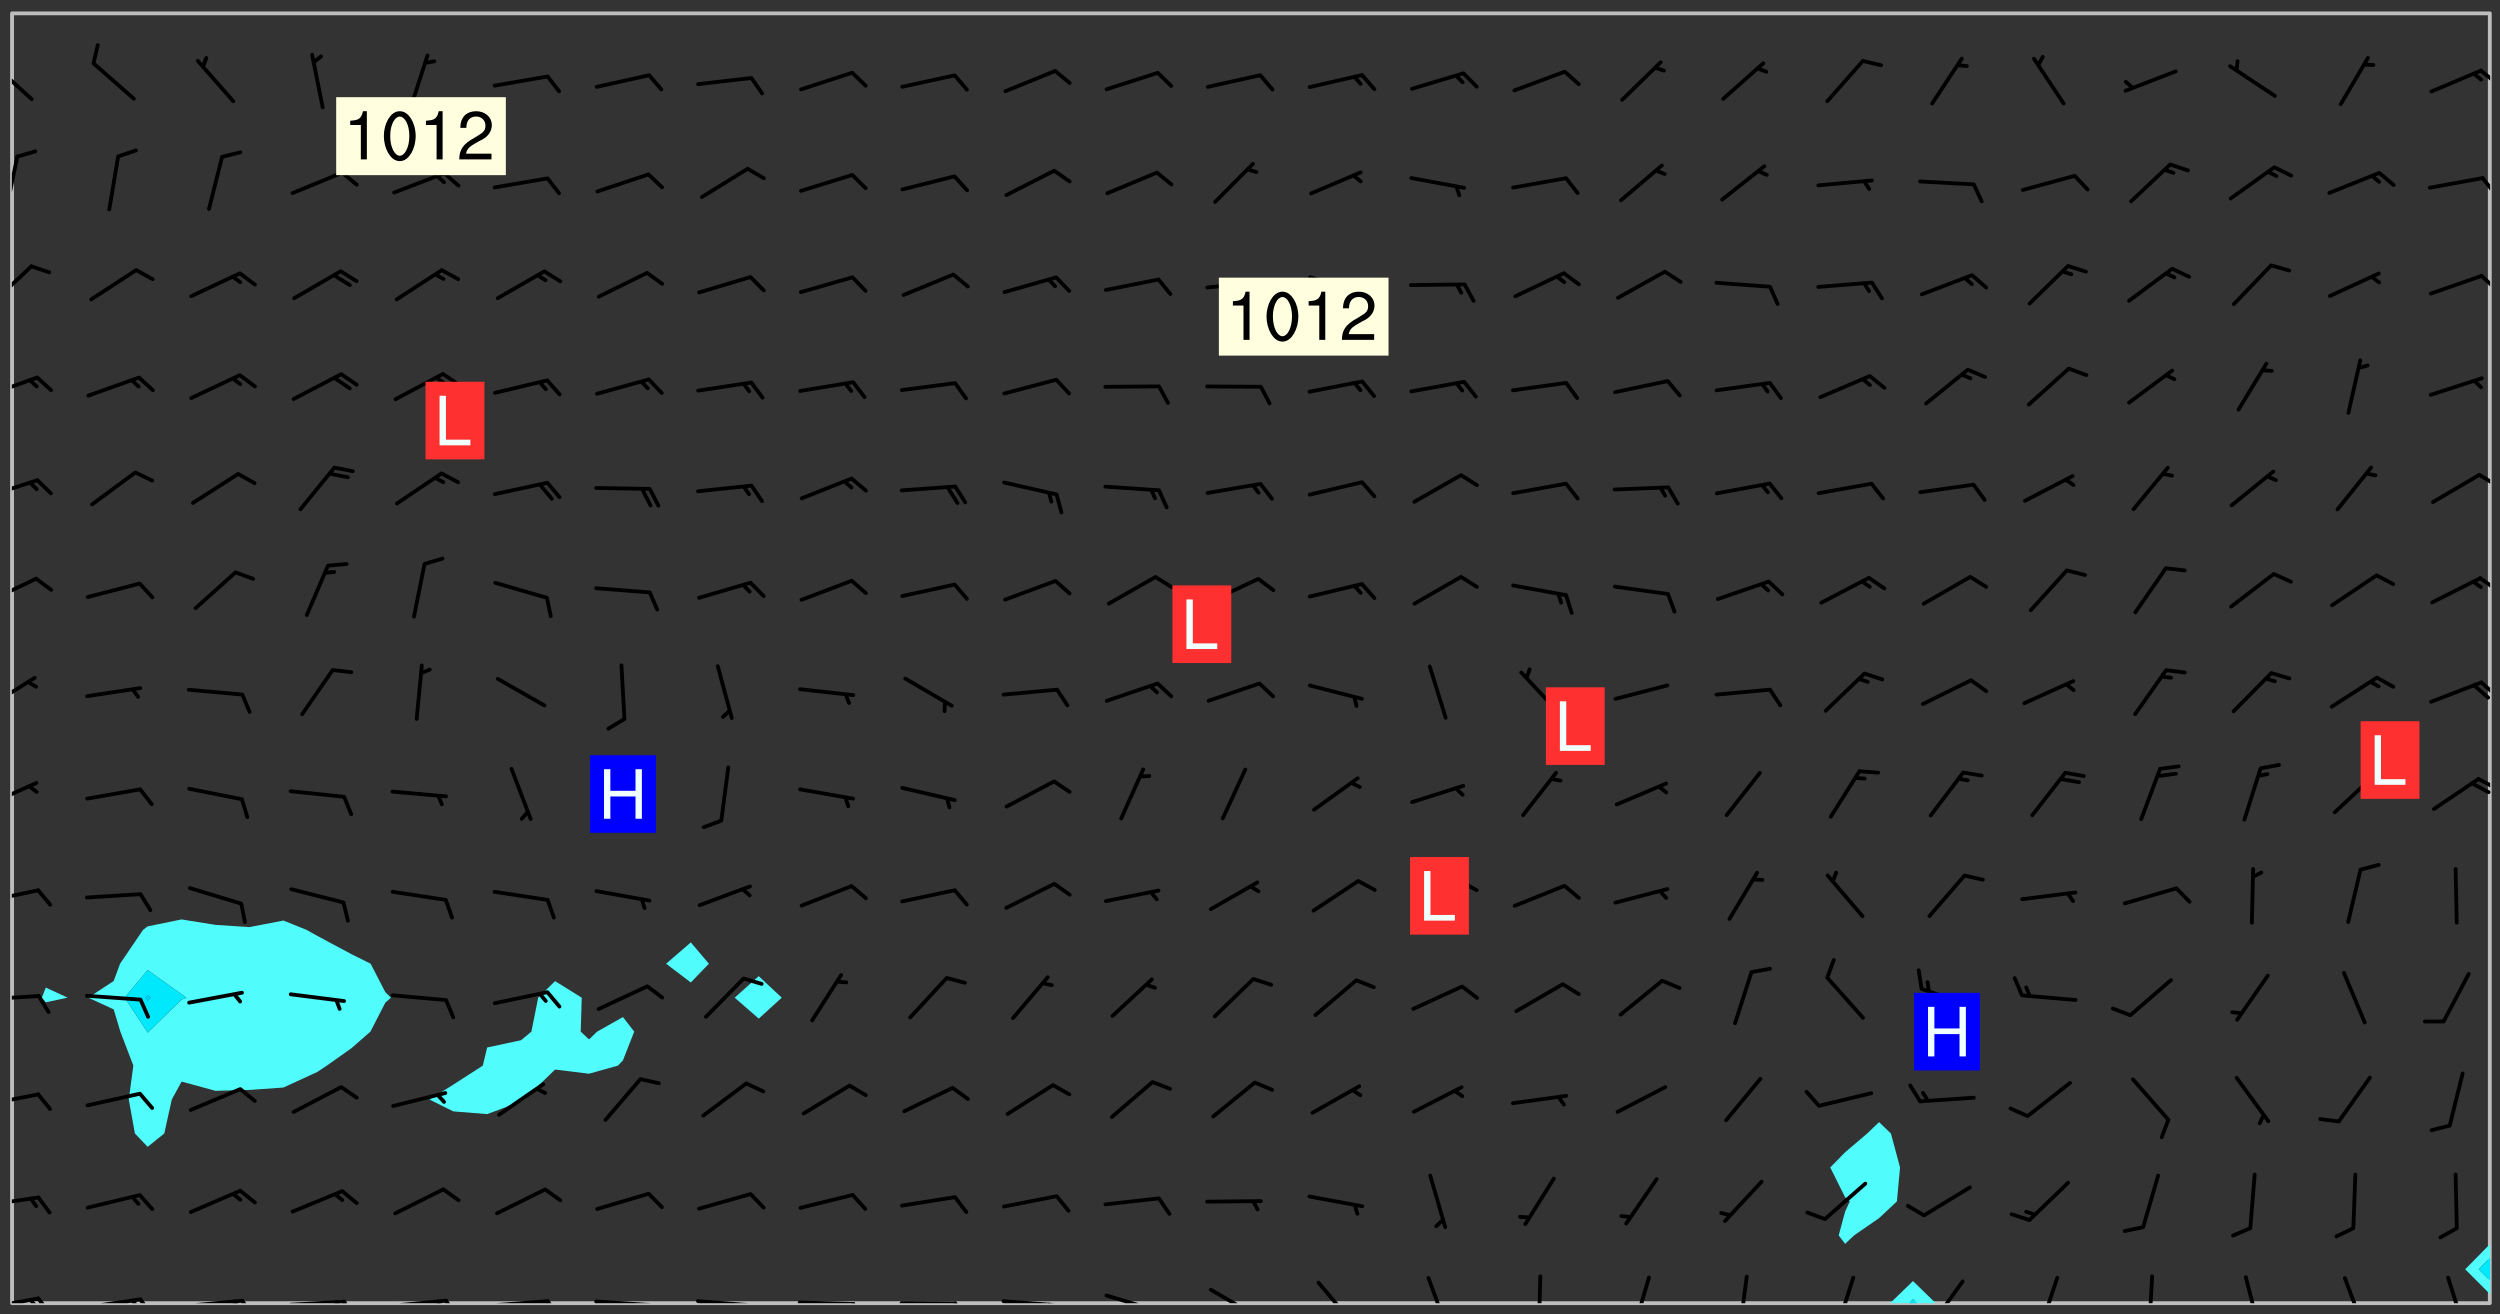 <svg xmlns="http://www.w3.org/2000/svg" role="img" xmlns:xlink="http://www.w3.org/1999/xlink" viewBox="142.45 309.95 326.84 171.84"><rect x="142.45" y="309.95" width="326.84" height="171.84" fill="#333333" stroke="none"/><defs><clipPath id="clip2"><path d="M 144 311.672 L 145 311.672 L 145 480.328 L 144 480.328 Z M 144 311.672"/></clipPath><clipPath id="clip3"><path d="M 144 311.672 L 468 311.672 L 468 480.328 L 144 480.328 Z M 144 311.672"/></clipPath><clipPath id="clip4"><path d="M 389 477 L 396 477 L 396 480.328 L 389 480.328 Z M 389 477"/></clipPath><clipPath id="clip5"><path d="M 391 479 L 394 479 L 394 480.328 L 391 480.328 Z M 391 479"/></clipPath><clipPath id="clip6"><path d="M 467 311.672 L 468 311.672 L 468 473 L 467 473 Z M 467 311.672"/></clipPath><clipPath id="clip7"><path d="M 144 479 L 148 479 L 148 480.328 L 144 480.328 Z M 144 479"/></clipPath><clipPath id="clip8"><path d="M 147 479 L 150 479 L 150 480.328 L 147 480.328 Z M 147 479"/></clipPath><clipPath id="clip9"><path d="M 146 479 L 148 479 L 148 480.328 L 146 480.328 Z M 146 479"/></clipPath><clipPath id="clip10"><path d="M 153 479 L 162 479 L 162 480.328 L 153 480.328 Z M 153 479"/></clipPath><clipPath id="clip11"><path d="M 160 479 L 163 479 L 163 480.328 L 160 480.328 Z M 160 479"/></clipPath><clipPath id="clip12"><path d="M 159 479 L 161 479 L 161 480.328 L 159 480.328 Z M 159 479"/></clipPath><clipPath id="clip13"><path d="M 166 479 L 175 479 L 175 480.328 L 166 480.328 Z M 166 479"/></clipPath><clipPath id="clip14"><path d="M 173 479 L 176 479 L 176 480.328 L 173 480.328 Z M 173 479"/></clipPath><clipPath id="clip15"><path d="M 172 479 L 175 479 L 175 480.328 L 172 480.328 Z M 172 479"/></clipPath><clipPath id="clip16"><path d="M 180 479 L 188 479 L 188 480.328 L 180 480.328 Z M 180 479"/></clipPath><clipPath id="clip17"><path d="M 187 479 L 189 479 L 189 480.328 L 187 480.328 Z M 187 479"/></clipPath><clipPath id="clip18"><path d="M 186 479 L 188 479 L 188 480.328 L 186 480.328 Z M 186 479"/></clipPath><clipPath id="clip19"><path d="M 193 479 L 202 479 L 202 480.328 L 193 480.328 Z M 193 479"/></clipPath><clipPath id="clip20"><path d="M 200 479 L 203 479 L 203 480.328 L 200 480.328 Z M 200 479"/></clipPath><clipPath id="clip21"><path d="M 199 479 L 201 479 L 201 480.328 L 199 480.328 Z M 199 479"/></clipPath><clipPath id="clip22"><path d="M 206 479 L 215 479 L 215 480.328 L 206 480.328 Z M 206 479"/></clipPath><clipPath id="clip23"><path d="M 213 479 L 216 479 L 216 480.328 L 213 480.328 Z M 213 479"/></clipPath><clipPath id="clip24"><path d="M 220 479 L 228 479 L 228 480.328 L 220 480.328 Z M 220 479"/></clipPath><clipPath id="clip25"><path d="M 227 480 L 229 480 L 229 480.328 L 227 480.328 Z M 227 480"/></clipPath><clipPath id="clip26"><path d="M 233 479 L 241 479 L 241 480.328 L 233 480.328 Z M 233 479"/></clipPath><clipPath id="clip27"><path d="M 240 480 L 242 480 L 242 480.328 L 240 480.328 Z M 240 480"/></clipPath><clipPath id="clip28"><path d="M 246 479 L 255 479 L 255 480.328 L 246 480.328 Z M 246 479"/></clipPath><clipPath id="clip29"><path d="M 253 480 L 256 480 L 256 480.328 L 253 480.328 Z M 253 480"/></clipPath><clipPath id="clip30"><path d="M 260 480 L 268 480 L 268 480.328 L 260 480.328 Z M 260 480"/></clipPath><clipPath id="clip31"><path d="M 267 480 L 269 480 L 269 480.328 L 267 480.328 Z M 267 480"/></clipPath><clipPath id="clip32"><path d="M 273 479 L 281 479 L 281 480.328 L 273 480.328 Z M 273 479"/></clipPath><clipPath id="clip33"><path d="M 279 480 L 281 480 L 281 480.328 L 279 480.328 Z M 279 480"/></clipPath><clipPath id="clip34"><path d="M 286 479 L 295 479 L 295 480.328 L 286 480.328 Z M 286 479"/></clipPath><clipPath id="clip35"><path d="M 292 480 L 294 480 L 294 480.328 L 292 480.328 Z M 292 480"/></clipPath><clipPath id="clip36"><path d="M 300 478 L 308 478 L 308 480.328 L 300 480.328 Z M 300 478"/></clipPath><clipPath id="clip37"><path d="M 314 477 L 320 477 L 320 480.328 L 314 480.328 Z M 314 477"/></clipPath><clipPath id="clip38"><path d="M 328 476 L 332 476 L 332 480.328 L 328 480.328 Z M 328 476"/></clipPath><clipPath id="clip39"><path d="M 343 476 L 345 476 L 345 480.328 L 343 480.328 Z M 343 476"/></clipPath><clipPath id="clip40"><path d="M 355 476 L 359 476 L 359 480.328 L 355 480.328 Z M 355 476"/></clipPath><clipPath id="clip41"><path d="M 369 476 L 372 476 L 372 480.328 L 369 480.328 Z M 369 476"/></clipPath><clipPath id="clip42"><path d="M 382 476 L 385 476 L 385 480.328 L 382 480.328 Z M 382 476"/></clipPath><clipPath id="clip43"><path d="M 394 477 L 400 477 L 400 480.328 L 394 480.328 Z M 394 477"/></clipPath><clipPath id="clip44"><path d="M 408 476 L 412 476 L 412 480.328 L 408 480.328 Z M 408 476"/></clipPath><clipPath id="clip45"><path d="M 423 476 L 425 476 L 425 480.328 L 423 480.328 Z M 423 476"/></clipPath><clipPath id="clip46"><path d="M 435 476 L 439 476 L 439 480.328 L 435 480.328 Z M 435 476"/></clipPath><clipPath id="clip47"><path d="M 448 476 L 452 476 L 452 480.328 L 448 480.328 Z M 448 476"/></clipPath><clipPath id="clip48"><path d="M 462 476 L 465 476 L 465 480.328 L 462 480.328 Z M 462 476"/></clipPath><clipPath id="clip49"><path d="M 144 466 L 148 466 L 148 468 L 144 468 Z M 144 466"/></clipPath><clipPath id="clip50"><path d="M 144 452 L 148 452 L 148 455 L 144 455 Z M 144 452"/></clipPath><clipPath id="clip51"><path d="M 144 439 L 148 439 L 148 441 L 144 441 Z M 144 439"/></clipPath><clipPath id="clip52"><path d="M 144 426 L 148 426 L 148 429 L 144 429 Z M 144 426"/></clipPath><clipPath id="clip53"><path d="M 144 412 L 148 412 L 148 416 L 144 416 Z M 144 412"/></clipPath><clipPath id="clip54"><path d="M 466 411 L 468 411 L 468 414 L 466 414 Z M 466 411"/></clipPath><clipPath id="clip55"><path d="M 465 412 L 468 412 L 468 414 L 465 414 Z M 465 412"/></clipPath><clipPath id="clip56"><path d="M 144 398 L 148 398 L 148 403 L 144 403 Z M 144 398"/></clipPath><clipPath id="clip57"><path d="M 466 398 L 468 398 L 468 402 L 466 402 Z M 466 398"/></clipPath><clipPath id="clip58"><path d="M 144 385 L 148 385 L 148 389 L 144 389 Z M 144 385"/></clipPath><clipPath id="clip59"><path d="M 466 385 L 468 385 L 468 388 L 466 388 Z M 466 385"/></clipPath><clipPath id="clip60"><path d="M 144 372 L 148 372 L 148 376 L 144 376 Z M 144 372"/></clipPath><clipPath id="clip61"><path d="M 466 371 L 468 371 L 468 374 L 466 374 Z M 466 371"/></clipPath><clipPath id="clip62"><path d="M 144 359 L 148 359 L 148 362 L 144 362 Z M 144 359"/></clipPath><clipPath id="clip63"><path d="M 144 344 L 147 344 L 147 350 L 144 350 Z M 144 344"/></clipPath><clipPath id="clip64"><path d="M 466 345 L 468 345 L 468 348 L 466 348 Z M 466 345"/></clipPath><clipPath id="clip65"><path d="M 144 330 L 145 330 L 145 338 L 144 338 Z M 144 330"/></clipPath><clipPath id="clip66"><path d="M 466 332 L 468 332 L 468 336 L 466 336 Z M 466 332"/></clipPath><clipPath id="clip67"><path d="M 144 317 L 147 317 L 147 324 L 144 324 Z M 144 317"/></clipPath><clipPath id="clip68"><path d="M 466 318 L 468 318 L 468 321 L 466 321 Z M 466 318"/></clipPath><g id="surface1423" clip-path="url(#clip1)"><path fill="#fff" fill-opacity="0" fill-rule="evenodd" d="M 0 0 L 1000 0 L 1000 1000 L 0 1000 Z M 0 0"/><path fill="#d3d3d3" fill-opacity="0" fill-rule="evenodd" d="M162.152 355.867L161.918 356.16 161.977 356.395 162.094 356.566 162.27 356.801 162.562 357.148 162.676 357.207 162.793 357.035 162.852 356.801 163.027 356.625 163.492 356.449 164.191 356.449 164.426 356.742 164.715 357.559 164.773 357.734 164.949 357.965 165.301 358.199 166 358.898 166.172 359.074 166.406 359.422 166.641 359.832 166.93 360.414 167.34 360.879 167.57 361.113 167.805 361.289 167.922 361.52 168.098 361.812 168.27 362.977 168.27 363.211 168.328 363.5 168.387 363.617 168.504 363.734 168.852 364.145 168.969 364.316 169.145 364.492 169.32 364.727 169.438 364.898 169.609 365.25 169.668 365.484 169.902 365.891 170.137 365.832 169.961 366.008 169.902 366.938 169.32 366.938 169.086 366.824 168.738 366.938 168.621 367.055 168.562 367.348 168.504 367.523 168.387 367.695 167.922 367.988 167.863 368.223 167.805 368.336 167.805 368.98 167.863 369.152 167.863 369.562 167.922 369.621 167.922 370.027 167.98 370.434 168.098 370.609 168.156 370.668 168.387 371.309 168.328 371.602 168.328 372.301 168.27 372.883 168.27 373.117 168.211 373.348 168.156 373.699 168.156 375.621 168.211 375.738 168.637 375.738 168.27 375.855 168.246 376.207 169.137 377.375 170.879 377.914 172.219 378.273 172.219 378.812 172.309 379.621 172.844 380.336 174.363 380.605 175.254 380.52 175.344 381.684 175.879 381.863 177.039 381.684 179.094 380.699 180.254 380.336 182.133 380.16 183.828 379.98 183.648 380.699 182.133 380.785 180.883 380.875 180.078 381.145 179.004 381.953 179.273 382.672 179.809 383.57 179.629 384.195 179.363 385.004 179.629 386.082 180.254 386.98 181.059 387.16 182.309 386.98 182.043 387.703 182.141 388.207 182.195 388.5 182.195 388.672 182.254 388.965 182.254 389.371 182.43 389.488 182.781 389.605 183.188 389.605 183.48 389.43 183.594 389.312 183.652 389.195 183.77 388.965 183.828 388.789 184.18 388.324 184.41 388.148 184.586 388.09 184.762 388.148 184.82 388.324 184.938 389.312 184.992 389.781 185.051 389.953 185.168 390.188 185.344 390.246 186.16 390.305 186.449 390.305 186.566 390.539 186.625 390.945 186.684 391.297 186.684 392.402 186.801 392.695 186.918 393.043 187.207 393.742 187.383 394.094 187.965 394.848 188.316 395.023 188.488 395.082 188.957 395.316 189.598 395.781 189.945 396.016 190.238 396.191 190.531 396.246 190.762 396.309 191.578 396.656 191.871 396.832 191.984 397.004 192.336 397.355 192.453 397.531 192.977 398.172 192.977 398.461 193.035 398.812 193.035 399.16 193.094 399.512 193.152 399.801 193.27 399.859 193.441 399.918 193.617 399.918 194.199 400.152 194.375 400.27 194.551 400.559 194.727 400.793 194.84 401.027 195.133 401.258 195.25 401.375 195.25 401.785 195.309 401.84 195.598 402.074 195.832 402.191 195.891 402.309 196.008 402.48 196.066 402.598 196.297 402.832 196.355 403.008 196.59 403.066 196.707 403.125 196.59 403.238 196.531 403.355 196.531 403.473 196.414 403.766 196.297 404.055 196.297 404.637 196.473 404.754 196.59 404.812 196.648 404.93 196.766 405.047 196.879 405.105 197.055 405.453 197.113 405.805 197.172 406.211 197.172 406.387 197.113 406.562 196.996 407.262 196.996 407.434 197.113 407.609 197.406 407.902 197.812 407.902 197.988 408.02 198.105 408.191 198.223 408.484 198.223 408.719 197.695 408.719 197.465 408.484 197.23 408.484 197.055 408.543 196.996 409.242 197.055 409.59 197.172 409.766 197.348 410.176 197.465 410.406 197.754 410.875 197.93 410.93 198.453 410.93 198.688 410.988 199.445 411.629 199.504 411.922 199.504 412.156 199.562 412.215 199.793 412.562 199.793 412.914 199.676 413.086 199.676 413.379 199.969 413.668 200.262 413.844 200.434 413.902 200.727 414.078 201.02 414.195 201.602 414.602 201.891 414.836 202.184 415.012 202.402 415.172 202.418 415.184 202.648 415.359 203.289 415.883 203.465 416.117 203.582 416.293 203.758 416.469 203.871 416.641 203.871 417.281 203.988 417.457 204.457 417.574 205.039 417.691 205.273 417.75 205.504 417.863 205.797 417.98 205.91 418.039 206.496 418.391 206.785 418.562 206.961 418.625 207.137 418.68 207.312 418.738 208.012 419.09 208.301 419.266 208.535 419.32 208.824 419.496 209.059 419.613 209.699 420.02 209.992 420.137 210.164 420.195 210.398 420.254 210.809 420.312 211.039 420.371 211.273 420.488 211.332 420.66 210.922 420.836 211.391 420.895 211.449 421.188 211.562 421.422 211.738 421.477 211.973 421.535 212.148 421.594 212.555 421.711 213.195 421.945 213.312 422.117 213.371 422.352 213.371 422.527 213.312 422.645 213.254 423.051 213.488 423.285 213.605 423.344 213.953 423.461 214.594 423.691 214.77 423.809 215.059 423.926 215.234 424.102 215.469 424.566 216.051 425.672 216.227 425.848 216.574 426.023 216.75 426.141 217.102 426.258 218.148 426.781 218.383 426.84 218.848 426.953 219.141 427.012 219.605 427.188 220.363 427.77 220.598 428.004 220.945 428.469 221.121 428.645 221.41 428.879 222.227 429.578 222.52 429.754 222.809 430.043 223.102 430.219 223.395 430.508 224.09 431.148 224.266 431.324 224.559 431.559 224.848 431.793 225.316 432.082 225.957 432.664 226.305 432.898 226.539 433.191 226.887 433.539 227.238 434.004 228.172 434.996 228.52 435.402 228.637 435.578 228.871 435.637 228.984 435.754 229.629 435.93 229.859 436.043 230.094 436.102 230.387 436.277 230.617 436.395 231.551 437.094 231.957 437.5 232.191 437.676 232.598 437.852 232.832 437.969 233.648 438.316 233.996 438.551 234.23 438.668 234.523 438.957 234.754 439.074 235.512 439.426 235.863 439.598 236.094 439.656 236.387 439.773 236.621 439.832 237.492 440.008 238.309 440.008 238.777 440.238 238.949 440.297 239.824 440.996 240.289 441.113 240.582 441.172 240.758 441.23 240.988 441.289 241.457 441.348 241.805 441.406 242.156 441.465 242.562 441.523 242.855 441.523 243.027 441.582 243.027 441.812 243.203 441.988 243.496 441.988 243.844 442.047 244.195 442.105 244.895 442.223 245.535 442.223 246 441.988 246.293 441.812 246.465 441.695 246.875 441.523 247.164 441.348 248.098 440.883 248.566 440.59 249.09 440.297 249.555 440.125 250.02 439.949 251.07 439.484 251.359 439.367 251.77 439.25 252.059 439.133 252.586 438.957 254.102 438.258 254.684 437.91 254.973 437.852 255.266 437.793 255.613 437.676 256.488 437.445 256.84 437.328 256.953 437.328 257.188 437.27 258.062 437.035 258.297 436.977 259.109 436.977 259.461 436.918 260.277 436.801 260.449 436.742 260.801 436.688 261.094 436.629 261.324 436.57 262.141 436.395 262.316 436.336 262.664 436.336 262.898 436.277 263.363 436.16 264.121 435.988 264.355 435.93 264.703 435.93 265.113 435.812 265.402 435.754 266.688 435.695 266.977 435.695 267.387 435.637 267.617 435.578 267.793 435.578 268.668 435.461 269.074 435.461 269.484 435.344 269.832 435.344 270.184 435.23 271.055 435.172 272.805 435.172 273.852 435.461 274.262 435.578 274.551 435.695 274.902 435.812 275.191 435.93 276.242 436.102 276.531 436.16 276.824 436.16 277.117 436.219 277.289 436.277 277.699 436.336 277.871 436.395 277.988 436.453 278.105 436.453 278.223 436.512 278.574 436.57 278.688 436.57 279.098 436.637 281.02 437.031 282.945 437.426 284.465 437.875 286.16 438.594 288.305 439.398 289.91 438.68 291.34 437.875 292.5 436.797 293.75 436.348 296.785 435.629 298.66 435.27 300.805 433.922 303.039 432.668 305.539 431.41 307.234 430.961 309.02 430.781 310.18 430.512 310.805 431.051 312.145 430.781 312.859 429.793 313.844 428.449 314.289 428.27 315.094 427.91 316.969 427.371 318.754 426.922 320.004 426.652 321.164 426.562 322.863 426.473 324.824 426.203 326.074 426.113 326.613 426.113 327.238 426.023 328.129 426.023 330.273 425.844 332.684 425.664 335.273 425.574 336.969 425.754 338.578 425.844 340.008 426.203 341.168 426.922 343.043 427.91 344.203 429.438 344.469 430.152 345.098 430.242 345.453 431.141 345.988 431.68 346.523 433.207 347.598 433.566 348.133 433.566 347.328 434.102 347.418 435.809 348.133 438.504 349.023 439.309 349.918 440.297 350.633 441.555 352.418 442.094 353.938 441.914 354.293 443.258 355.902 442.453 356.883 441.914 357.152 442.184 357.469 441.969 357.688 441.824 358.488 442.273 358.938 441.914 359.293 441.914 359.828 441.645 360.367 440.926 360.902 440.656 361.527 439.668 362.688 440.117 363.527 440.488 364.922 441.105 366.617 440.926 368.223 440.926 370.008 441.016 370.188 439.309 370.723 437.965 371.527 438.234 372.02 439.082 372.422 439.488 372.332 440.027 372.332 440.387 373.047 440.836 373.758 440.566 375.188 440.566 375.547 441.555 375.992 442.812 376.707 444.156 377.957 444.785 379.652 445.414 380.367 445.234 380.547 444.695 381.527 444.605 381.977 444.965 382.062 446.223 381.797 446.852 381.262 447.031 381.262 447.57 381.977 448.555 382.242 449.094 383.227 450.082 384.027 451.16 383.762 451.52 383.672 452.418 383.047 454.75 382.691 456.816 382.602 458.609 382.422 459.328 382.332 459.867 382.332 461.305 381.352 463.188 380.992 464.895 380.457 465.793 379.652 466.961 379.387 467.5 381.441 468.754 381.527 469.113 381.172 469.652 381.082 469.473 381.082 470.281 381.172 471.719 380.727 472.434 379.652 472.527 379.387 473.242 379.922 474.141 380.727 474.859 381.887 475.668 383.227 475.938 383.672 476.297 383.316 476.746 381.527 476.656 380.277 476.207 379.562 475.488 378.938 475.398 378.762 478.988 378.574 480.297 467.934 480.297 467.934 311.703 412.664 311.703 412.664 360.785 413.426 360.91 416.715 361.453 418.738 364.289 418.738 367.043 421.09 367.375 423.438 367.707 427.488 367.707 426.109 371.867 424.086 372.574 422.062 373.277 421.52 373.621 418.926 375.238 418.738 375.355 416.715 373.277 415.984 370.535 413.312 368.457 411.938 364.957 411.871 364.875 409.914 362.203 412.664 360.785 412.664 311.703 294.422 311.703 294.422 403.117 294.539 403.148 294.672 403.16 294.746 403.234 294.852 403.281 294.941 403.34 295.027 403.398 295.117 403.457 295.414 403.754 295.473 403.844 295.504 403.961 295.531 404.078 295.547 404.215 295.516 404.332 295.457 404.422 295.398 404.508 295.355 404.613 295.309 404.715 295.281 404.836 295.281 404.98 295.457 405.25 295.605 405.398 295.68 405.484 295.754 405.559 295.797 405.664 295.859 405.754 295.918 405.84 295.961 405.945 296.02 406.035 296.066 406.137 296.109 406.242 296.168 406.328 296.285 406.508 296.359 406.582 296.422 406.668 296.48 406.758 296.523 406.863 296.582 406.953 296.641 407.039 296.703 407.129 296.762 407.219 296.805 407.32 296.922 407.5 296.996 407.574 297.055 407.66 297.129 407.734 297.219 407.793 297.324 407.84 297.473 407.84 297.605 407.824 297.738 407.84 297.84 407.793 297.914 407.719 297.961 407.617 297.945 407.484 297.945 407.336 297.898 407.23 297.871 407.113 297.824 407.012 297.797 406.891 297.754 406.789 297.691 406.699 297.648 406.598 297.605 406.492 297.574 406.375 297.559 406.242 297.547 406.105 297.633 406.047 297.691 405.961 297.812 405.93 297.855 406.035 297.871 406.168 297.871 406.285 297.93 406.387 297.988 406.477 298.078 406.535 298.227 406.684 298.285 406.773 298.328 406.879 298.316 406.98 298.402 407.039 298.508 407.086 298.594 407.145 298.684 407.203 298.758 407.277 298.641 407.305 298.535 407.352 298.449 407.41 298.375 407.484 298.316 407.574 298.254 407.66 298.227 407.781 298.18 407.883 298.137 407.988 298.105 408.105 298.094 408.238 298.078 408.371 298.078 408.52 298.105 408.637 298.152 408.742 298.195 408.844 298.254 408.934 298.328 409.008 298.418 409.066 298.492 409.141 298.582 409.199 298.641 409.289 298.684 409.395 298.73 409.496 298.848 409.527 298.98 409.543 299.129 409.543 299.246 409.512 299.352 409.555 299.395 409.66 299.441 409.762 299.469 409.883 299.5 410 299.527 410.117 299.559 410.238 299.586 410.355 299.691 410.398 299.793 410.445 299.926 410.43 300.074 410.578 300.137 410.664 300.211 410.738 300.281 410.812 300.371 410.875 300.477 410.918 300.578 410.961 300.695 410.992 300.832 411.008 300.949 410.977 301.023 410.902 301.051 410.785 301.039 410.652 301.008 410.531 300.98 410.414 301.023 410.309 301.141 410.309 301.23 410.371 301.348 410.398 301.496 410.398 301.629 410.414 301.777 410.414 301.91 410.43 302.043 410.414 302.191 410.414 302.324 410.398 302.457 410.387 302.594 410.398 302.711 410.371 302.844 410.355 303.035 410.297 302.977 410.473 302.961 410.605 302.934 410.727 302.918 410.859 302.859 410.945 302.727 410.961 302.621 411.008 302.516 411.051 302.398 411.082 302.281 411.109 302.016 411.141 301.867 411.141 301.734 411.156 301.66 411.23 301.719 411.316 301.867 411.465 301.984 411.645 302.059 411.715 302.148 411.777 302.238 411.836 302.324 411.895 302.414 411.953 302.516 411.996 302.621 412.059 302.727 412.102 302.812 412.16 302.918 412.207 303.02 412.25 303.199 412.367 303.258 412.457 303.215 412.559 303.168 412.664 303.184 412.797 303.406 413.02 303.465 413.109 303.508 413.211 303.539 413.332 303.582 413.434 303.598 413.566 303.629 413.684 303.641 413.82 303.672 413.938 303.82 414.086 303.922 414.129 304.027 414.172 304.145 414.203 304.277 414.219 304.414 414.234 304.531 414.234 304.648 414.203 304.738 414.145 304.781 414.039 304.828 413.938 304.871 413.832 304.902 413.715 304.914 413.582 304.914 413.434 304.902 413.301 304.887 413.168 304.855 413.051 304.812 412.945 304.766 412.84 304.723 412.738 304.68 412.633 304.664 412.5 304.68 412.367 304.707 412.25 304.738 412.133 304.766 412.012 304.812 411.91 304.902 411.852 304.988 411.789 305.062 411.715 305.152 411.656 305.375 411.434 305.434 411.348 305.508 411.273 305.625 411.094 305.684 411.008 305.684 410.859 305.609 410.785 305.508 410.738 305.402 410.695 305.301 410.652 305.242 410.562 305.195 410.457 305.168 410.34 305.258 410.281 305.375 410.25 305.477 410.207 305.656 410.09 305.805 409.941 305.816 409.809 305.805 409.703 305.715 409.645 305.582 409.66 305.434 409.66 305.301 409.676 305.168 409.66 305.047 409.629 304.961 409.57 304.887 409.496 304.828 409.406 304.766 409.32 304.648 409.141 304.59 409.055 304.621 408.934 304.707 408.875 304.828 408.844 304.887 408.758 304.887 408.637 304.855 408.52 304.797 408.43 304.738 408.344 304.691 408.238 304.664 408.121 304.648 407.988 304.707 407.898 304.781 407.824 304.871 407.766 304.988 407.586 305.062 407.512 305.121 407.426 305.27 407.277 305.391 407.246 305.523 407.23 305.656 407.246 305.73 407.32 305.773 407.426 305.789 407.559 305.758 407.676 305.641 407.707 305.508 407.719 305.359 407.867 305.316 407.973 305.27 408.074 305.242 408.195 305.211 408.312 305.211 408.461 305.242 408.578 305.285 408.684 305.344 408.773 305.418 408.844 305.492 408.918 305.609 408.949 305.73 408.977 305.848 408.949 305.98 408.934 306.098 408.934 306.188 408.992 306.262 409.066 306.309 409.172 306.367 409.258 306.469 409.305 306.602 409.32 306.707 409.363 306.793 409.422 306.781 409.527 306.707 409.602 306.527 409.719 306.469 409.809 306.379 409.867 306.309 409.941 306.234 410.016 306.172 410.105 306.145 410.223 306.129 410.355 306.145 410.488 306.129 410.621 306.129 410.77 306.145 410.902 306.172 411.02 306.203 411.141 306.277 411.215 306.367 411.273 306.453 411.332 306.543 411.391 306.66 411.422 306.66 411.508 306.559 411.555 306.469 411.613 306.203 411.645 306.086 411.672 305.938 411.672 305.832 411.715 305.73 411.762 305.672 411.852 305.609 412.086 305.598 412.219 305.566 412.34 305.551 412.473 305.551 412.766 305.539 412.898 305.551 413.035 305.566 413.168 305.699 413.184 305.832 413.195 305.953 413.227 306.039 413.285 306.113 413.359 306.16 413.465 306.203 413.566 306.219 413.699 306.219 414.145 306.203 414.277 306.203 414.723 306.234 414.988 306.262 415.105 306.277 415.238 306.309 415.355 306.395 415.566 306.426 415.832 306.426 415.98 306.395 416.098 306.367 416.215 306.336 416.336 306.309 416.453 306.277 416.57 306.246 416.691 306.234 416.824 306.219 416.957 306.309 417.016 306.426 416.984 306.527 417 306.574 417.105 306.543 417.371 306.543 417.812 306.5 417.918 306.453 418.023 306.41 418.125 306.367 418.23 306.309 418.316 306.277 418.438 306.234 418.555 306.203 418.672 306.188 418.805 306.203 418.938 306.262 419.027 306.367 419.074 306.453 419.133 306.512 419.219 306.5 419.355 306.469 419.473 306.426 419.574 306.426 420.02 306.41 420.152 306.41 420.301 306.379 420.418 306.336 420.523 306.309 420.641 306.262 420.746 306.219 420.848 306.188 420.969 306.16 421.086 306.129 421.219 306.098 421.336 306.07 421.453 306.027 421.559 305.996 421.676 305.965 421.797 305.953 421.93 305.938 422.062 305.938 422.359 305.965 422.477 305.965 422.625 306.012 423.023 306.039 423.141 306.098 423.23 306.219 423.262 306.367 423.262 306.5 423.246 306.559 423.336 306.559 423.453 306.5 423.543 306.41 423.602 306.309 423.645 306.203 423.691 306.113 423.75 306.027 423.809 305.891 423.824 305.773 423.793 305.641 423.777 305.539 423.824 305.477 423.91 305.465 424.047 305.449 424.18 305.418 424.297 305.391 424.414 305.375 424.547 305.344 424.668 305.344 424.965 305.359 425.098 305.391 425.215 305.391 425.363 305.402 425.496 305.402 425.645 305.375 425.762 305.328 425.863 305.301 425.984 305.27 426.102 305.211 426.191 305.137 426.266 305.035 426.309 304.93 426.355 304.812 426.383 304.691 426.414 304.59 426.367 304.648 426.281 304.754 426.234 304.781 426.117 304.812 426 304.84 425.879 304.871 425.762 304.871 425.613 304.887 425.48 304.855 425.363 304.812 425.258 304.707 425.273 304.633 425.348 304.531 425.391 304.441 425.453 304.367 425.527 304.324 425.629 304.309 425.762 304.277 425.879 304.25 426 304.219 426.117 304.191 426.234 304.16 426.355 304.133 426.473 304.102 426.59 304.059 426.695 303.969 426.754 303.879 426.754 303.762 426.723 303.73 426.637 303.746 426.5 303.715 426.383 303.715 426.234 303.703 426.102 303.703 425.953 303.641 425.719 303.613 425.598 303.57 425.496 303.523 425.391 303.465 425.305 303.406 425.215 303.363 425.109 303.301 425.023 303.152 424.875 303.082 424.801 302.977 424.754 302.871 424.711 302.77 424.668 302.473 424.371 302.383 424.297 302.297 424.238 302.191 424.195 302.102 424.133 302.016 424.074 301.91 424.031 301.82 423.973 301.734 423.91 301.66 423.84 301.555 423.793 301.469 423.734 301.363 423.691 301.273 423.629 301.172 423.586 301.066 423.543 300.98 423.484 300.875 423.438 300.77 423.395 300.668 423.348 300.578 423.289 300.477 423.246 300.371 423.203 300.281 423.141 300.164 423.113 300.031 423.098 299.898 423.113 299.75 423.113 299.617 423.129 299.5 423.098 299.41 423.039 299.336 422.965 299.246 422.906 299.145 422.859 298.996 422.859 298.875 422.832 298.773 422.789 298.699 422.715 298.582 422.535 298.492 422.477 298.391 422.434 298.301 422.371 298.195 422.328 298.105 422.27 298.02 422.211 297.914 422.164 297.855 422.078 297.797 421.988 297.754 421.883 297.707 421.781 297.633 421.707 297.547 421.648 297.473 421.574 297.383 421.516 297.16 421.293 297.117 421.188 297.086 420.922 297.191 420.879 297.336 420.879 297.441 420.922 297.516 420.996 297.605 421.055 297.691 421.113 297.797 421.16 297.887 421.219 298.035 421.367 298.105 421.441 298.254 421.59 298.316 421.676 298.391 421.75 298.477 421.809 298.551 421.883 298.641 421.945 298.73 422.004 298.816 422.062 299.086 422.238 299.188 422.285 299.293 422.328 299.395 422.371 299.441 422.297 299.5 422.211 299.574 422.137 299.645 422.062 299.75 422.105 299.824 422.18 299.883 422.27 299.926 422.371 299.973 422.477 300.016 422.582 300.137 422.609 300.254 422.582 300.328 422.492 300.371 422.387 300.43 422.297 300.504 422.223 300.609 422.18 300.727 422.152 300.859 422.164 300.949 422.223 301.098 422.371 301.156 422.461 301.199 422.566 301.246 422.668 301.289 422.773 301.332 422.875 301.438 422.922 301.543 422.965 301.676 422.98 301.762 422.922 301.82 422.832 301.895 422.758 302 422.715 302.117 422.742 302.223 422.789 302.324 422.832 302.43 422.875 302.531 422.922 302.711 423.039 302.711 423.156 302.695 423.289 302.711 423.422 302.727 423.559 302.785 423.645 302.887 423.691 303.008 423.719 303.125 423.75 303.273 423.75 303.391 423.719 303.449 423.629 303.629 423.512 303.688 423.422 303.762 423.348 303.82 423.262 303.938 423.082 304.117 422.965 304.234 422.996 304.324 423.055 304.367 423.129 304.352 423.262 304.352 423.379 304.441 423.438 304.59 423.438 304.723 423.422 304.855 423.41 305.121 423.379 305.227 423.336 305.344 423.305 305.465 423.277 305.539 423.203 305.609 423.129 305.672 423.039 305.656 422.934 305.609 422.832 305.508 422.789 305.402 422.773 305.285 422.801 305.02 422.832 304.871 422.832 304.797 422.758 304.707 422.699 304.59 422.668 304.473 422.641 304.34 422.625 304.191 422.625 304.059 422.641 303.762 422.641 303.656 422.594 303.508 422.445 303.465 422.344 303.406 422.254 303.629 422.031 303.715 421.973 303.82 421.93 303.938 421.898 304.07 421.883 304.203 421.898 304.34 421.914 304.441 421.957 304.574 421.945 304.664 421.883 304.766 421.84 304.828 421.75 304.781 421.648 304.691 421.59 304.574 421.559 304.473 421.516 304.414 421.426 304.352 421.336 304.352 421.219 304.367 421.086 304.473 421.039 304.547 420.969 304.547 420.848 304.457 420.789 304.426 420.672 304.516 420.613 304.59 420.539 304.633 420.434 304.691 420.344 304.738 420.242 304.754 420.109 304.754 419.961 304.707 419.855 304.664 419.754 304.574 419.695 304.441 419.68 304.34 419.637 304.203 419.621 304.086 419.59 303.641 419.59 303.508 419.574 303.375 419.562 303.242 419.547 303.125 419.516 302.977 419.516 302.844 419.5 302.711 419.488 302.445 419.457 302.324 419.414 302.238 419.355 302.164 419.281 302.164 419.133 302.176 419 302.281 418.953 302.383 418.91 302.516 418.895 302.668 418.895 302.801 418.879 303.094 418.879 303.215 418.91 303.316 418.953 303.406 419.012 303.641 419.074 303.762 419.027 303.852 418.969 303.953 418.926 304.086 418.91 304.191 418.953 304.293 419 304.426 419.012 304.547 418.984 304.691 418.984 304.812 418.953 304.93 418.926 305.035 418.879 305.109 418.805 305.195 418.746 305.344 418.598 305.402 418.512 305.449 418.406 305.477 418.289 305.492 418.184 305.391 418.141 305.301 418.082 305.184 418.051 305.078 418.008 304.988 417.945 304.914 417.859 304.84 417.785 304.738 417.742 304.633 417.695 304.531 417.652 304.473 417.562 304.426 417.461 304.34 417.25 304.277 417.164 304.219 417.074 304.145 417 304.059 416.941 303.789 416.941 303.672 416.973 303.582 417.031 303.48 417.074 303.348 417.09 303.242 417.074 303.215 416.957 303.152 416.867 303.035 416.836 302.934 416.793 302.785 416.645 302.754 416.527 302.738 416.422 302.812 416.348 302.992 416.23 303.109 416.203 303.227 416.172 303.363 416.188 303.465 416.23 303.57 416.273 303.672 416.32 303.777 416.363 303.895 416.395 304.027 416.41 304.145 416.438 304.277 416.453 304.383 416.438 304.473 416.379 304.398 416.305 304.293 416.262 304.219 416.188 304.145 416.098 303.996 415.949 303.91 415.891 303.82 415.832 303.746 415.758 303.656 415.699 303.555 415.652 303.434 415.625 303.332 415.578 303.227 415.535 303.109 415.504 303.008 415.461 302.887 415.43 302.738 415.43 302.621 415.461 302.516 415.504 302.43 415.566 302.25 415.684 302.164 415.742 302.074 415.801 301.969 415.848 301.883 415.906 301.777 415.949 301.676 415.992 301.57 416.039 301.496 416.113 301.438 416.203 301.379 416.289 301.332 416.395 301.273 416.48 301.199 416.555 301.066 416.543 300.949 416.512 300.832 416.512 300.758 416.586 300.668 416.645 300.594 416.719 300.504 416.777 300.418 416.836 300.312 416.883 300.211 416.926 300.074 416.941 299.973 416.898 299.824 416.75 299.719 416.703 299.633 416.703 299.527 416.75 299.426 416.793 299.305 416.824 299.188 416.793 299.113 416.719 299.113 416.602 299.145 416.48 299.219 416.41 299.277 416.32 299.352 416.246 299.469 416.215 299.574 416.172 299.867 416.172 300 416.156 300.137 416.141 300.238 416.098 300.328 416.039 300.43 415.992 300.52 415.934 300.652 415.922 300.742 415.98 300.875 415.992 300.965 415.934 301.051 415.875 301.156 415.832 301.246 415.773 301.332 415.711 301.422 415.652 301.57 415.504 301.629 415.418 301.688 415.328 301.793 415.285 301.926 415.27 302.043 415.297 302.164 415.328 302.223 415.27 302.281 415.18 302.312 414.914 302.34 414.797 302.445 414.809 302.578 414.824 302.68 414.781 302.77 414.723 302.828 414.633 302.902 414.559 302.961 414.469 303.008 414.367 303.02 414.234 303.008 414.102 302.961 413.996 302.812 413.848 302.754 413.758 302.695 413.672 302.652 413.566 302.652 413.121 302.668 412.988 302.668 412.84 302.68 412.707 302.621 412.648 302.531 412.707 302.43 412.664 302.25 412.547 302.164 412.488 302.102 412.398 302.043 412.309 301.969 412.234 301.883 412.176 301.762 412.207 301.66 412.219 301.555 412.266 301.469 412.324 301.363 412.367 301.215 412.516 301.125 412.574 301.039 412.633 300.949 412.695 300.844 412.738 300.711 412.754 300.711 412.633 300.816 412.59 300.934 412.559 301.008 412.488 301.051 412.383 301.051 412.234 301.023 412.117 300.875 411.969 300.742 411.953 300.594 411.953 300.477 411.984 300.371 412.027 300.27 412.07 300.18 412.133 300.062 412.16 299.988 412.086 300 411.953 299.957 411.852 299.914 411.746 299.824 411.688 299.707 411.715 299.586 411.746 299.469 411.777 299.367 411.82 299.246 411.852 299.145 411.895 299.039 411.938 298.949 411.996 298.848 412.012 298.848 411.895 298.863 411.762 298.805 411.672 298.73 411.715 298.582 411.863 298.523 411.953 298.449 412.027 298.402 412.133 298.359 412.234 298.285 412.309 298.227 412.398 298.152 412.473 298.094 412.559 298.02 412.633 297.93 412.695 297.855 412.766 297.781 412.84 297.68 412.855 297.547 412.871 297.441 412.828 297.441 412.707 297.59 412.559 297.633 412.457 297.691 412.367 297.738 412.266 297.781 412.16 297.84 412.07 297.871 411.953 297.914 411.852 297.945 411.73 297.973 411.613 298.02 411.508 298.062 411.406 298.105 411.301 298.18 411.23 298.27 411.168 298.359 411.109 298.461 411.066 298.758 411.066 299.023 411.035 299.129 410.992 299.055 410.918 298.938 410.887 298.832 410.844 298.742 410.785 298.641 410.738 298.551 410.68 298.449 410.637 298.344 410.594 298.254 410.531 298.168 410.473 298.062 410.43 297.961 410.387 297.84 410.355 297.723 410.324 297.621 410.281 297.5 410.25 297.398 410.207 297.309 410.148 297.266 410.043 297.25 409.91 297.352 409.867 297.484 409.852 297.621 409.867 297.754 409.852 297.855 409.809 297.914 409.719 297.93 409.613 297.84 409.555 297.766 409.48 297.664 409.438 297.574 409.379 297.426 409.23 297.383 409.125 297.367 408.992 297.367 408.699 297.309 408.609 297.219 408.551 297.145 408.477 297.102 408.371 297.07 408.254 297.012 408.164 296.938 408.09 296.82 408.062 296.746 407.988 296.656 407.93 296.566 407.867 296.48 407.809 296.406 407.734 296.348 407.648 296.301 407.543 296.215 407.484 296.066 407.336 295.871 407.277 295.738 407.293 295.637 407.336 295.562 407.41 295.516 407.512 295.473 407.617 295.414 407.707 295.355 407.793 295.059 408.09 294.969 408.148 294.883 408.148 294.82 408.062 294.777 407.957 294.809 407.84 294.867 407.75 294.895 407.633 294.883 407.5 294.793 407.438 294.688 407.484 294.57 407.512 294.453 407.543 294.184 407.719 294.082 407.766 293.965 407.793 293.859 407.84 293.77 407.898 293.668 407.941 293.609 407.855 293.562 407.75 293.578 407.617 293.625 407.512 293.695 407.438 293.77 407.367 293.828 407.277 293.828 407.129 293.785 407.023 293.547 407.023 293.445 407.07 293.414 407.188 293.387 407.305 293.355 407.426 293.281 407.469 293.148 407.484 293.074 407.438 293.031 407.336 292.988 407.23 292.941 407.129 292.898 407.023 292.777 407.055 292.676 407.098 292.543 407.113 292.426 407.145 292.32 407.188 292.23 407.246 292.129 407.293 292.008 407.32 291.875 407.336 291.773 407.293 291.715 407.203 291.668 407.098 291.625 406.996 291.582 406.891 291.582 406.773 291.641 406.684 291.727 406.625 291.906 406.508 292.008 406.461 292.113 406.418 292.219 406.359 292.32 406.316 292.41 406.254 292.512 406.211 292.617 406.152 292.719 406.105 292.809 406.047 292.914 406.004 293.016 405.961 293.105 405.898 293.207 405.855 293.344 405.84 293.461 405.871 293.562 405.914 293.684 405.945 293.785 405.988 293.891 406.035 293.992 406.078 294.098 406.121 294.199 406.168 294.305 406.211 294.406 406.254 294.512 406.301 294.598 406.359 294.703 406.402 294.82 406.434 294.926 406.477 295.027 406.523 295.117 406.582 295.223 406.625 295.324 406.668 295.43 406.715 295.547 406.742 295.648 406.789 295.77 406.816 295.918 406.816 296.004 406.758 296.02 406.656 296.078 406.566 296.051 406.449 295.977 406.375 295.859 406.195 295.785 406.121 295.695 406.047 295.516 405.93 295.43 405.871 295.324 405.828 295.223 405.781 294.953 405.605 294.895 405.516 294.82 405.441 294.762 405.352 294.719 405.25 294.688 405.133 294.672 404.996 294.672 404.434 294.66 404.301 294.645 404.168 294.613 404.051 294.598 403.918 294.586 403.785 294.555 403.664 294.332 403.441 294.273 403.355 294.258 403.25 294.289 403.133 294.422 403.117 294.422 311.703 172.992 311.703 172.992 313.156 172.934 313.391 172.582 314.441 172.41 314.965 172.293 315.312 172.117 315.723 172 315.895 171.766 316.188 171.535 316.246 171.184 316.246 171.066 316.305 170.836 316.711 170.836 317.004 170.953 317.18 171.184 317.41 171.301 317.645 171.941 318.402 172.234 318.867 172.41 319.102 172.641 319.453 172.875 319.801 173.516 320.617 173.691 321.082 173.863 321.492 173.98 322.188 174.156 322.656 174.273 324.055 174.332 324.52 174.332 325.395 174.449 326.441 174.449 331.223 174.391 331.688 174.039 332.969 173.863 333.492 173.75 333.902 173.398 334.832 172.934 336 172.699 336.582 172.582 336.758 172.41 337.105 172.234 337.512 171.883 338.328 171.824 338.621 171.711 338.914 171.594 339.203 171.535 339.379 171.418 340.254 171.359 340.66 171.301 340.777 171.242 340.953 171.184 341.125 170.953 341.652 170.836 341.824 170.836 342.059 170.719 342.293 170.66 342.465 170.484 343.051 170.484 343.34 170.426 343.516 170.426 343.809 170.367 343.922 170.309 344.449 170.309 344.621 170.254 344.855 170.254 347.477 170.078 348.293 169.961 348.469 169.785 348.703 169.668 348.875 169.555 349.109 168.969 350.043 168.738 350.332 168.445 350.797 168.27 351.031 167.98 351.383 167.629 352.082 167.516 352.312 167.34 352.723 167.164 352.953 166.758 353.48 165.941 354.18 165.648 354.352 165.359 354.586 165.184 354.703 165.008 354.879 164.484 355.285 163.957 355.461 163.785 355.637 163.551 355.691 162.91 355.867 162.152 355.867M174.363 386.891L173.289 387.34 173.648 388.234 174.898 387.52 175.344 386.98 174.363 386.891"/><path fill="#d3d3d3" fill-opacity="0" fill-rule="evenodd" d="M201.508 416.598L200.613 416.598 201.062 417.227 202.043 417.586 202.848 417.496 203.293 416.508 203.117 416.598 202.402 416.242 201.508 416.598M356.129 475.668L356.07 475.145 356.07 474.852 356.184 474.559 356.242 474.328 356.711 473.859 356.824 473.859 356.941 473.746 357.059 473.688 357.234 473.688 357.469 473.629 357.816 473.629 358.051 473.688 358.168 473.746 358.398 473.918 358.457 474.094 358.574 474.676 358.574 474.969 358.457 475.145 358.285 475.434 358.109 475.609 357.582 476.133 357.352 476.367 357.234 476.426 357.059 476.426 356.941 476.367 356.535 476.074 356.359 475.957 356.242 475.898 356.184 475.785 356.129 475.668M362.77 464.711L362.711 464.539 362.711 463.43 362.77 463.258 362.945 463.199 363.117 463.141 363.293 463.141 363.527 463.082 363.645 463.141 363.703 463.84 363.645 464.012 363.527 464.188 363.41 464.246 363.176 464.77 363.062 464.828 362.828 464.828 362.77 464.711M372.383 450.32L372.266 450.145 372.266 449.445 372.559 448.57 372.676 448.398 372.852 448.047 372.965 447.816 373.082 447.523 373.434 446.766 373.551 446.535 373.723 446.301 373.898 446.301 374.016 446.242 374.656 446.242 374.773 446.301 375.008 446.535 375.18 446.648 375.531 446.941 375.648 447.059 375.762 447.234 375.762 447.348 375.879 447.406 375.996 447.523 375.996 448.223 375.938 448.398 375.938 448.629 375.879 448.805 375.531 449.855 375.414 450.086 375.297 450.32 375.18 450.379 374.949 450.613 374.309 450.902 373.434 450.902 373.023 450.785 372.383 450.32"/><path fill="none" stroke="#bebebe" stroke-linecap="round" stroke-linejoin="round" stroke-miterlimit="10" stroke-width=".5" d="M 431.957 354.305 L 108.027 354.305 L 108.027 185.68 L 431.957 185.68 L 431.957 354.305" transform="matrix(1 0 0 -1 36 666)"/><g clip-path="url(#clip2)"><path fill="#fff" fill-opacity="0" fill-rule="evenodd" d="M 144 475.891 L 144 480.328 L 144.004 480.328 L 144 480.328 L 144 311.672 L 144.004 311.672 L 144 311.672 L 144 475.891"/></g><g clip-path="url(#clip3)"><path fill="#fff" fill-opacity="0" fill-rule="evenodd" d="M 144.004 480.328 L 144.004 311.672 L 148.438 311.672 L 148.438 439.055 L 147.922 440.383 L 148.438 440.988 L 151.293 440.383 L 148.438 439.055 L 148.438 311.672 L 166.191 311.672 L 166.191 430.152 L 161.754 431.059 L 161.156 431.508 L 158.145 435.945 L 157.316 438.195 L 154 440.383 L 157.316 441.918 L 158.184 444.82 L 159.883 449.262 L 159.285 453.699 L 160.086 458.137 L 161.754 459.883 L 163.926 458.137 L 164.91 453.699 L 166.191 451.355 L 170.629 452.559 L 175.066 452.445 L 179.508 452.129 L 183.945 450.086 L 185.18 449.262 L 188.383 447 L 190.879 444.82 L 192.82 441.047 L 193.559 440.383 L 192.82 439.656 L 190.906 435.945 L 188.383 434.688 L 183.945 432.309 L 182.508 431.508 L 179.508 430.297 L 175.066 431.156 L 170.629 430.867 L 166.191 430.152 L 166.191 311.672 L 215.016 311.672 L 215.016 438.215 L 212.812 440.383 L 211.922 444.82 L 210.574 445.941 L 206.137 446.895 L 205.57 449.262 L 201.699 451.758 L 198.602 453.699 L 201.699 455.246 L 206.137 455.605 L 210.574 453.945 L 210.973 453.699 L 215.016 449.781 L 219.453 450.324 L 223.242 449.262 L 223.891 448.578 L 225.367 444.82 L 223.891 442.914 L 220.516 444.82 L 219.453 445.84 L 218.371 444.82 L 218.504 440.383 L 215.016 438.215 L 215.016 311.672 L 232.766 311.672 L 232.766 433.156 L 229.531 435.945 L 232.766 438.395 L 235.129 435.945 L 232.766 433.156 L 232.766 311.672 L 241.645 311.672 L 241.645 437.566 L 238.5 440.383 L 241.645 443.125 L 244.652 440.383 L 241.645 437.566 L 241.645 311.672 L 388.109 311.672 L 388.109 456.652 L 386.559 458.137 L 383.672 460.594 L 381.727 462.574 L 383.672 466.473 L 384.285 467.016 L 383.672 468.352 L 382.832 471.453 L 383.672 472.566 L 384.855 471.453 L 388.109 469.207 L 390.445 467.016 L 390.855 462.574 L 389.66 458.137 L 388.109 456.652 L 388.109 311.672 L 467.996 311.672 L 467.996 472.582 L 464.738 475.891 L 467.996 479.148 L 467.996 480.328 L 395.523 480.328 L 392.547 477.43 L 389.551 480.328 L 144.004 480.328"/></g><path fill="#50fcfc" fill-rule="evenodd" d="M148.438 440.988L147.922 440.383 148.438 439.055 151.293 440.383 148.438 440.988M157.316 441.918L154 440.383 157.316 438.195 158.145 435.945 161.156 431.508 161.754 431.059 161.754 436.766 158.746 440.383 161.68 444.82 161.754 444.953 161.902 444.82 166.191 440.637 166.82 440.383 166.191 439.934 161.754 436.766 161.754 431.059 166.191 430.152 170.629 430.867 175.066 431.156 179.508 430.297 182.508 431.508 183.945 432.309 188.383 434.688 190.906 435.945 192.82 439.656 193.559 440.383 192.82 441.047 190.879 444.82 188.383 447 185.18 449.262 183.945 450.086 179.508 452.129 175.066 452.445 170.629 452.559 166.191 451.355 164.91 453.699 163.926 458.137 161.754 459.883 160.086 458.137 159.285 453.699 159.883 449.262 158.184 444.82 157.316 441.918"/><path fill="#00e8fc" fill-rule="evenodd" d="M 161.68 444.82 L 158.746 440.383 L 161.754 436.766 L 161.754 440.066 L 161.488 440.383 L 161.754 440.781 L 162.152 440.383 L 161.754 440.066 L 161.754 436.766 L 166.191 439.934 L 166.82 440.383 L 166.191 440.637 L 161.902 444.82 L 161.754 444.953 L 161.68 444.82"/><path fill="#00d4fc" fill-rule="evenodd" d="M 161.754 440.781 L 161.488 440.383 L 161.754 440.066 L 162.152 440.383 L 161.754 440.781"/><path fill="#50fcfc" fill-rule="evenodd" d="M201.699 455.246L198.602 453.699 201.699 451.758 205.57 449.262 206.137 446.895 210.574 445.941 211.922 444.82 212.812 440.383 215.016 438.215 218.504 440.383 218.371 444.82 219.453 445.84 220.516 444.82 223.891 442.914 225.367 444.82 223.891 448.578 223.242 449.262 219.453 450.324 215.016 449.781 210.973 453.699 210.574 453.945 206.137 455.605 201.699 455.246M232.766 438.395L229.531 435.945 232.766 433.156 235.129 435.945 232.766 438.395M241.645 443.125L238.5 440.383 241.645 437.566 244.652 440.383 241.645 443.125M383.672 466.473L381.727 462.574 383.672 460.594 386.559 458.137 388.109 456.652 389.66 458.137 390.855 462.574 390.445 467.016 388.109 469.207 384.855 471.453 383.672 472.566 382.832 471.453 383.672 468.352 384.285 467.016 383.672 466.473"/><g clip-path="url(#clip4)"><path fill="#50fcfc" fill-rule="evenodd" d="M 389.551 480.328 L 391.992 480.328 L 392.547 479.793 L 393.098 480.328 L 395.523 480.328 L 392.547 477.43 L 389.551 480.328"/></g><g clip-path="url(#clip5)"><path fill="#00e8fc" fill-rule="evenodd" d="M 391.992 480.328 L 392.547 479.793 L 393.098 480.328 L 391.992 480.328"/></g><path fill="#50fcfc" fill-rule="evenodd" d="M 467.996 479.148 L 464.738 475.891 L 467.996 472.582 L 467.996 474.375 L 466.504 475.891 L 467.996 477.383 L 467.996 479.148"/><path fill="#00e8fc" fill-rule="evenodd" d="M 467.996 477.383 L 466.504 475.891 L 467.996 474.375 L 467.996 477.383"/><path fill="#50fcfc" fill-rule="evenodd" d="M 467.996 477.383 L 467.996 479.148 L 468 479.152 L 468 477.387 L 467.996 477.383"/><path fill="#00e8fc" fill-rule="evenodd" d="M 467.996 474.375 L 467.996 477.383 L 468 477.387 L 468 474.371 L 467.996 474.375"/><path fill="#50fcfc" fill-rule="evenodd" d="M 467.996 472.582 L 467.996 474.375 L 468 474.371 L 468 472.578 L 467.996 472.582"/><g clip-path="url(#clip6)"><path fill="#fff" fill-opacity="0" fill-rule="evenodd" d="M 467.996 311.672 L 468 311.672 L 468 472.578 L 468 311.672 L 467.996 311.672"/></g><g clip-path="url(#clip7)"><path fill="none" stroke="#000" stroke-linecap="round" stroke-linejoin="round" stroke-miterlimit="10" stroke-width=".5" d="M 111.457 186.289 L 104.543 185.055" transform="matrix(1 0 0 -1 36 666)"/></g><g clip-path="url(#clip8)"><path fill="none" stroke="#000" stroke-linecap="round" stroke-linejoin="round" stroke-miterlimit="10" stroke-width=".5" d="M 111.457 186.289 L 112.973 184.359" transform="matrix(1 0 0 -1 36 666)"/></g><g clip-path="url(#clip9)"><path fill="none" stroke="#000" stroke-linecap="round" stroke-linejoin="round" stroke-miterlimit="10" stroke-width=".5" d="M 110.453 186.109 L 111.211 185.145" transform="matrix(1 0 0 -1 36 666)"/></g><g clip-path="url(#clip10)"><path fill="none" stroke="#000" stroke-linecap="round" stroke-linejoin="round" stroke-miterlimit="10" stroke-width=".5" d="M 124.793 186.172 L 117.836 185.172" transform="matrix(1 0 0 -1 36 666)"/></g><g clip-path="url(#clip11)"><path fill="none" stroke="#000" stroke-linecap="round" stroke-linejoin="round" stroke-miterlimit="10" stroke-width=".5" d="M 124.793 186.172 L 126.242 184.191" transform="matrix(1 0 0 -1 36 666)"/></g><g clip-path="url(#clip12)"><path fill="none" stroke="#000" stroke-linecap="round" stroke-linejoin="round" stroke-miterlimit="10" stroke-width=".5" d="M 123.781 186.023 L 124.504 185.035" transform="matrix(1 0 0 -1 36 666)"/></g><g clip-path="url(#clip13)"><path fill="none" stroke="#000" stroke-linecap="round" stroke-linejoin="round" stroke-miterlimit="10" stroke-width=".5" d="M 138.129 185.996 L 131.133 185.348" transform="matrix(1 0 0 -1 36 666)"/></g><g clip-path="url(#clip14)"><path fill="none" stroke="#000" stroke-linecap="round" stroke-linejoin="round" stroke-miterlimit="10" stroke-width=".5" d="M 138.129 185.996 L 139.477 183.941" transform="matrix(1 0 0 -1 36 666)"/></g><g clip-path="url(#clip15)"><path fill="none" stroke="#000" stroke-linecap="round" stroke-linejoin="round" stroke-miterlimit="10" stroke-width=".5" d="M 137.109 185.898 L 137.785 184.875" transform="matrix(1 0 0 -1 36 666)"/></g><g clip-path="url(#clip16)"><path fill="none" stroke="#000" stroke-linecap="round" stroke-linejoin="round" stroke-miterlimit="10" stroke-width=".5" d="M 151.453 185.867 L 144.438 185.477" transform="matrix(1 0 0 -1 36 666)"/></g><g clip-path="url(#clip17)"><path fill="none" stroke="#000" stroke-linecap="round" stroke-linejoin="round" stroke-miterlimit="10" stroke-width=".5" d="M 151.453 185.867 L 152.723 183.77" transform="matrix(1 0 0 -1 36 666)"/></g><g clip-path="url(#clip18)"><path fill="none" stroke="#000" stroke-linecap="round" stroke-linejoin="round" stroke-miterlimit="10" stroke-width=".5" d="M 150.434 185.809 L 151.066 184.762" transform="matrix(1 0 0 -1 36 666)"/></g><g clip-path="url(#clip19)"><path fill="none" stroke="#000" stroke-linecap="round" stroke-linejoin="round" stroke-miterlimit="10" stroke-width=".5" d="M 164.758 186.004 L 157.762 185.34" transform="matrix(1 0 0 -1 36 666)"/></g><g clip-path="url(#clip20)"><path fill="none" stroke="#000" stroke-linecap="round" stroke-linejoin="round" stroke-miterlimit="10" stroke-width=".5" d="M 164.758 186.004 L 166.109 183.957" transform="matrix(1 0 0 -1 36 666)"/></g><g clip-path="url(#clip21)"><path fill="none" stroke="#000" stroke-linecap="round" stroke-linejoin="round" stroke-miterlimit="10" stroke-width=".5" d="M 163.738 185.906 L 164.418 184.883" transform="matrix(1 0 0 -1 36 666)"/></g><g clip-path="url(#clip22)"><path fill="none" stroke="#000" stroke-linecap="round" stroke-linejoin="round" stroke-miterlimit="10" stroke-width=".5" d="M 178.078 185.938 L 171.07 185.406" transform="matrix(1 0 0 -1 36 666)"/></g><g clip-path="url(#clip23)"><path fill="none" stroke="#000" stroke-linecap="round" stroke-linejoin="round" stroke-miterlimit="10" stroke-width=".5" d="M 178.078 185.938 L 179.391 183.867" transform="matrix(1 0 0 -1 36 666)"/></g><g clip-path="url(#clip24)"><path fill="none" stroke="#000" stroke-linecap="round" stroke-linejoin="round" stroke-miterlimit="10" stroke-width=".5" d="M 191.395 185.438 L 184.383 185.906" transform="matrix(1 0 0 -1 36 666)"/></g><g clip-path="url(#clip25)"><path fill="none" stroke="#000" stroke-linecap="round" stroke-linejoin="round" stroke-miterlimit="10" stroke-width=".5" d="M 191.395 185.438 L 192.402 183.199" transform="matrix(1 0 0 -1 36 666)"/></g><g clip-path="url(#clip26)"><path fill="none" stroke="#000" stroke-linecap="round" stroke-linejoin="round" stroke-miterlimit="10" stroke-width=".5" d="M 204.707 185.395 L 197.703 185.945" transform="matrix(1 0 0 -1 36 666)"/></g><g clip-path="url(#clip27)"><path fill="none" stroke="#000" stroke-linecap="round" stroke-linejoin="round" stroke-miterlimit="10" stroke-width=".5" d="M 204.707 185.395 L 205.688 183.145" transform="matrix(1 0 0 -1 36 666)"/></g><g clip-path="url(#clip28)"><path fill="none" stroke="#000" stroke-linecap="round" stroke-linejoin="round" stroke-miterlimit="10" stroke-width=".5" d="M 218.031 185.574 L 211.008 185.77" transform="matrix(1 0 0 -1 36 666)"/></g><g clip-path="url(#clip29)"><path fill="none" stroke="#000" stroke-linecap="round" stroke-linejoin="round" stroke-miterlimit="10" stroke-width=".5" d="M 218.031 185.574 L 219.125 183.375" transform="matrix(1 0 0 -1 36 666)"/></g><g clip-path="url(#clip30)"><path fill="none" stroke="#000" stroke-linecap="round" stroke-linejoin="round" stroke-miterlimit="10" stroke-width=".5" d="M 231.348 185.652 L 224.32 185.691" transform="matrix(1 0 0 -1 36 666)"/></g><g clip-path="url(#clip31)"><path fill="none" stroke="#000" stroke-linecap="round" stroke-linejoin="round" stroke-miterlimit="10" stroke-width=".5" d="M 231.348 185.652 L 232.488 183.477" transform="matrix(1 0 0 -1 36 666)"/></g><g clip-path="url(#clip32)"><path fill="none" stroke="#000" stroke-linecap="round" stroke-linejoin="round" stroke-miterlimit="10" stroke-width=".5" d="M 244.652 185.406 L 237.648 185.938" transform="matrix(1 0 0 -1 36 666)"/></g><g clip-path="url(#clip33)"><path fill="none" stroke="#000" stroke-linecap="round" stroke-linejoin="round" stroke-miterlimit="10" stroke-width=".5" d="M 243.633 185.48 L 244.125 184.359" transform="matrix(1 0 0 -1 36 666)"/></g><g clip-path="url(#clip34)"><path fill="none" stroke="#000" stroke-linecap="round" stroke-linejoin="round" stroke-miterlimit="10" stroke-width=".5" d="M 257.828 184.656 L 251.102 186.684" transform="matrix(1 0 0 -1 36 666)"/></g><g clip-path="url(#clip35)"><path fill="none" stroke="#000" stroke-linecap="round" stroke-linejoin="round" stroke-miterlimit="10" stroke-width=".5" d="M 256.852 184.953 L 257.09 183.75" transform="matrix(1 0 0 -1 36 666)"/></g><g clip-path="url(#clip36)"><path fill="none" stroke="#000" stroke-linecap="round" stroke-linejoin="round" stroke-miterlimit="10" stroke-width=".5" d="M 270.816 183.898 L 264.746 187.441" transform="matrix(1 0 0 -1 36 666)"/></g><g clip-path="url(#clip37)"><path fill="none" stroke="#000" stroke-linecap="round" stroke-linejoin="round" stroke-miterlimit="10" stroke-width=".5" d="M 283.359 182.984 L 278.832 188.359" transform="matrix(1 0 0 -1 36 666)"/></g><g clip-path="url(#clip38)"><path fill="none" stroke="#000" stroke-linecap="round" stroke-linejoin="round" stroke-miterlimit="10" stroke-width=".5" d="M 295.621 182.371 L 293.203 188.969" transform="matrix(1 0 0 -1 36 666)"/></g><g clip-path="url(#clip39)"><path fill="none" stroke="#000" stroke-linecap="round" stroke-linejoin="round" stroke-miterlimit="10" stroke-width=".5" d="M 307.625 182.16 L 307.828 189.184" transform="matrix(1 0 0 -1 36 666)"/></g><g clip-path="url(#clip40)"><path fill="none" stroke="#000" stroke-linecap="round" stroke-linejoin="round" stroke-miterlimit="10" stroke-width=".5" d="M 320.047 182.301 L 322.035 189.039" transform="matrix(1 0 0 -1 36 666)"/></g><g clip-path="url(#clip41)"><path fill="none" stroke="#000" stroke-linecap="round" stroke-linejoin="round" stroke-miterlimit="10" stroke-width=".5" d="M 333.902 182.188 L 334.812 189.156" transform="matrix(1 0 0 -1 36 666)"/></g><g clip-path="url(#clip42)"><path fill="none" stroke="#000" stroke-linecap="round" stroke-linejoin="round" stroke-miterlimit="10" stroke-width=".5" d="M 346.602 182.324 L 348.742 189.016" transform="matrix(1 0 0 -1 36 666)"/></g><g clip-path="url(#clip43)"><path fill="none" stroke="#000" stroke-linecap="round" stroke-linejoin="round" stroke-miterlimit="10" stroke-width=".5" d="M 358.934 182.82 L 363.039 188.523" transform="matrix(1 0 0 -1 36 666)"/></g><g clip-path="url(#clip44)"><path fill="none" stroke="#000" stroke-linecap="round" stroke-linejoin="round" stroke-miterlimit="10" stroke-width=".5" d="M 373.191 182.34 L 375.414 189.004" transform="matrix(1 0 0 -1 36 666)"/></g><g clip-path="url(#clip45)"><path fill="none" stroke="#000" stroke-linecap="round" stroke-linejoin="round" stroke-miterlimit="10" stroke-width=".5" d="M 387.418 182.164 L 387.812 189.18" transform="matrix(1 0 0 -1 36 666)"/></g><g clip-path="url(#clip46)"><path fill="none" stroke="#000" stroke-linecap="round" stroke-linejoin="round" stroke-miterlimit="10" stroke-width=".5" d="M 401.805 182.266 L 400.059 189.074" transform="matrix(1 0 0 -1 36 666)"/></g><g clip-path="url(#clip47)"><path fill="none" stroke="#000" stroke-linecap="round" stroke-linejoin="round" stroke-miterlimit="10" stroke-width=".5" d="M 415.488 182.387 L 413.004 188.957" transform="matrix(1 0 0 -1 36 666)"/></g><g clip-path="url(#clip48)"><path fill="none" stroke="#000" stroke-linecap="round" stroke-linejoin="round" stroke-miterlimit="10" stroke-width=".5" d="M 428.621 182.32 L 426.5 189.02" transform="matrix(1 0 0 -1 36 666)"/></g><g clip-path="url(#clip49)"><path fill="none" stroke="#000" stroke-linecap="round" stroke-linejoin="round" stroke-miterlimit="10" stroke-width=".5" d="M 111.477 199.496 L 104.523 198.473" transform="matrix(1 0 0 -1 36 666)"/></g><path fill="none" stroke="#000" stroke-linecap="round" stroke-linejoin="round" stroke-miterlimit="10" stroke-width=".5" d="M111.477 199.496L112.93 197.523M110.465 199.348L111.191 198.359M124.73 199.809L117.898 198.164M124.73 199.809L126.359 197.973M123.738 199.57L124.551 198.652M137.855 200.375L131.402 197.594M137.855 200.375L139.773 198.844M136.918 199.973L137.875 199.207M151.195 200.324L144.695 197.648M151.195 200.324L153.086 198.758M150.25 199.934L151.195 199.152M164.402 200.559L158.117 197.414M164.402 200.559L166.402 199.137M177.723 200.547L171.426 197.426M177.723 200.547L179.719 199.117M191.258 199.984L184.52 197.988M191.258 199.984L192.98 198.234M204.586 199.941L197.824 198.031M204.586 199.941L206.285 198.172M217.934 199.828L211.109 198.145M217.934 199.828L219.57 198M231.305 199.543L224.367 198.43M231.305 199.543L232.785 197.59M244.598 199.664L237.703 198.309M244.598 199.664L246.145 197.758M257.957 199.379L250.973 198.594M257.957 199.379L259.344 197.352M271.293 199.023L264.266 198.949M270.273 199.016L270.859 197.938M284.551 198.348L277.641 199.625M283.547 198.535L283.914 197.363M295.391 195.613L293.434 202.359M295.105 196.594L294.223 195.738M305.859 196.008L309.59 201.965M306.402 196.875L305.18 196.961M319.051 196.09L323.031 201.883M319.629 196.934L318.41 197.07M331.961 196.414L336.75 201.559M332.66 197.164L331.473 197.48M345.031 196.668L350.312 201.305M345.031 196.668L342.734 197.535M357.984 197.156L363.988 200.816M357.984 197.156L355.875 198.406M371.773 196.547L376.828 201.426M371.773 196.547L369.441 197.305M372.508 197.254L371.344 197.633M386.637 195.613L388.594 202.359M386.637 195.613L384.234 195.109M400.645 195.484L401.219 202.488M400.645 195.484L398.391 194.516M414.113 195.477L414.379 202.496M414.113 195.477L411.906 194.406M427.641 195.473L427.484 202.5M427.641 195.473L425.5 194.273" transform="matrix(1 0 0 -1 36 666)"/><g clip-path="url(#clip50)"><path fill="none" stroke="#000" stroke-linecap="round" stroke-linejoin="round" stroke-miterlimit="10" stroke-width=".5" d="M 111.449 212.973 L 104.551 211.633" transform="matrix(1 0 0 -1 36 666)"/></g><path fill="none" stroke="#000" stroke-linecap="round" stroke-linejoin="round" stroke-miterlimit="10" stroke-width=".5" d="M111.449 212.973L112.992 211.062M124.746 213.062L117.887 211.539M124.746 213.062L126.34 211.199M137.867 213.664L131.391 210.938M137.867 213.664L139.77 212.113M151.059 213.93L144.832 210.672M151.059 213.93L153.082 212.543M164.668 213.152L157.852 211.453M163.676 212.902L164.5 211.992M177.469 214.297L171.684 210.305M176.625 213.715L177.715 213.152M190.18 214.969L185.602 209.633M190.18 214.969L192.574 214.434M204.02 214.406L198.395 210.195M204.02 214.406L206.238 213.363M217.523 214.125L211.516 210.477M217.523 214.125L219.633 212.871M231 213.828L224.672 210.773M231 213.828L232.98 212.379M244.117 214.188L238.184 210.418M244.117 214.188L246.25 212.977M257.129 214.59L251.801 210.012M257.129 214.59L259.414 213.699M270.504 214.52L265.059 210.082M270.504 214.52L272.766 213.57M284.152 214.035L278.039 210.566M283.262 213.531L284.297 212.871M297.535 213.906L291.285 210.695M296.629 213.438L297.633 212.738M311.207 212.781L304.246 211.824M310.195 212.641L310.914 211.645M324.16 213.922L317.922 210.684M332.117 209.594L336.594 215.008M344.254 211.477L351.086 213.125M344.254 211.477L342.629 213.316M357.48 212.062L364.492 212.539M357.48 212.062L356.184 214.145M358.5 212.133L357.852 213.172M371.531 210.137L377.07 214.465M371.531 210.137L369.293 211.137M389.934 209.66L385.301 214.941M389.934 209.66L389.062 207.367M403.004 209.465L398.859 215.137M402.402 210.289L401.867 209.188M412.215 209.438L416.281 215.168M412.215 209.438L409.781 209.75M426.715 208.891L428.406 215.711M426.715 208.891L424.336 208.293" transform="matrix(1 0 0 -1 36 666)"/><g clip-path="url(#clip51)"><path fill="none" stroke="#000" stroke-linecap="round" stroke-linejoin="round" stroke-miterlimit="10" stroke-width=".5" d="M 111.508 225.836 L 104.492 225.395" transform="matrix(1 0 0 -1 36 666)"/></g><path fill="none" stroke="#000" stroke-linecap="round" stroke-linejoin="round" stroke-miterlimit="10" stroke-width=".5" d="M111.508 225.836L112.793 223.746M124.82 225.363L117.812 225.867M124.82 225.363L125.812 223.121M138.082 226.266L131.176 224.969M137.078 226.078L137.844 225.117M151.43 225.176L144.461 226.059M150.418 225.305L150.852 224.156M164.762 225.305L157.762 225.93M164.762 225.305L165.715 223.043M178.016 226.336L171.137 224.895M178.016 226.336L179.586 224.453M177.012 226.129L177.801 225.188M191.074 227.105L184.707 224.129M191.074 227.105L193.035 225.629M203.672 228.121L198.742 223.113M203.672 228.121L206.023 227.422M216.414 228.578L212.629 222.656M215.863 227.715L217.086 227.617M230.223 228.195L225.449 223.039M230.223 228.195L232.594 227.566M243.426 228.293L238.875 222.941M242.766 227.516L243.961 227.25M257.043 228.008L251.891 223.227M256.293 227.312L257.449 226.91M270.305 228.062L265.258 223.172M270.305 228.062L272.641 227.305M283.773 227.895L278.418 223.34M283.773 227.895L286.055 226.988M297.605 227.082L291.219 224.152M297.605 227.082L299.555 225.59M310.766 227.379L304.688 223.855M310.766 227.379L312.848 226.082M323.766 227.832L318.316 223.398M323.766 227.832L326.027 226.879M335.434 228.961L333.281 222.273M335.434 228.961L337.848 229.395M345.336 228.242L350.008 222.992M345.336 228.242L346.188 230.543M357.668 226.773L364.305 224.461M357.668 226.773L357.293 229.199M358.633 226.438L358.445 227.648M370.801 225.918L377.801 225.316M370.801 225.918L369.84 228.176M371.82 225.828L371.34 226.957M384.957 223.32L390.273 227.914M384.957 223.32L382.672 224.203M398.926 222.73L402.934 228.504M399.512 223.57L398.293 223.715M415.605 222.375L412.887 228.855M425.922 222.508L429.199 228.723M425.922 222.508L423.469 222.5" transform="matrix(1 0 0 -1 36 666)"/><g clip-path="url(#clip52)"><path fill="none" stroke="#000" stroke-linecap="round" stroke-linejoin="round" stroke-miterlimit="10" stroke-width=".5" d="M 111.438 239.656 L 104.562 238.207" transform="matrix(1 0 0 -1 36 666)"/></g><path fill="none" stroke="#000" stroke-linecap="round" stroke-linejoin="round" stroke-miterlimit="10" stroke-width=".5" d="M111.438 239.656L113.012 237.77M124.82 239.152L117.809 238.711M124.82 239.152L126.105 237.062M137.992 237.914L131.266 239.949M137.992 237.914L138.469 235.504M151.352 238.066L144.539 239.797M151.352 238.066L151.934 235.68M164.734 238.402L157.785 239.461M164.734 238.402L165.547 236.086M178.047 238.402L171.102 239.461M178.047 238.402L178.859 236.086M191.348 238.312L184.434 239.551M190.344 238.492L190.719 237.324M204.496 240.16L197.914 237.703M203.539 239.805L204.457 238.992M217.793 240.211L211.25 237.652M217.793 240.211L219.656 238.613M231.273 239.664L224.398 238.199M231.273 239.664L232.852 237.785M244.293 240.504L238.008 237.359M244.293 240.504L246.293 239.082M257.91 239.621L251.02 238.242M256.91 239.422L257.688 238.473M270.828 240.68L264.734 237.184M269.941 240.172L270.98 239.52M284.023 240.871L278.168 236.992M284.023 240.871L286.184 239.699M297.355 240.852L291.469 237.012M297.355 240.852L299.504 239.668M310.984 240.242L304.465 237.621M310.984 240.242L312.863 238.664M324.441 239.82L317.641 238.043M323.453 239.562L324.281 238.66M336.16 241.945L332.555 235.914M335.633 241.07L336.859 241.008M345.387 241.602L349.953 236.262M346.055 240.824L346.504 241.969M363.285 241.586L358.688 236.277M363.285 241.586L365.68 241.039M377.785 239.371L370.816 238.488M376.773 239.246L377.48 238.242M390.988 239.914L384.242 237.949M390.988 239.914L392.703 238.156M401.016 242.445L400.848 235.418M400.992 241.422L402.086 241.973M415.055 242.352L413.441 235.512M415.055 242.352L417.426 242.977M427.488 242.445L427.633 235.418" transform="matrix(1 0 0 -1 36 666)"/><g clip-path="url(#clip53)"><path fill="none" stroke="#000" stroke-linecap="round" stroke-linejoin="round" stroke-miterlimit="10" stroke-width=".5" d="M 111.207 253.688 L 104.793 250.809" transform="matrix(1 0 0 -1 36 666)"/></g><path fill="none" stroke="#000" stroke-linecap="round" stroke-linejoin="round" stroke-miterlimit="10" stroke-width=".5" d="M110.273 253.266L111.242 252.516M124.777 252.852L117.855 251.641M124.777 252.852L126.285 250.914M138.078 251.562L131.184 252.93M138.078 251.562L138.785 249.215M151.441 251.883L144.449 252.609M151.441 251.883L152.363 249.609M164.762 251.938L157.762 252.559M163.742 252.027L164.219 250.895M175.824 248.965L173.324 255.531M175.461 249.918L174.656 248.996M187.535 248.75L188.246 255.742M187.641 249.77L186.504 249.305M200.75 248.762L201.664 255.73M200.75 248.762L198.449 247.902M217.98 251.637L211.059 252.855M216.973 251.812L217.352 250.648M231.258 251.449L224.414 253.043M230.262 251.684L230.578 250.496M244.254 253.891L238.047 250.602M244.254 253.891L246.289 252.52M255.902 255.453L253.031 249.039M255.484 254.52L256.707 254.602M269.254 255.438L266.309 249.055M283.945 254.301L278.246 250.191M283.117 253.703L284.219 253.16M297.758 253.312L291.062 251.184M296.785 253L297.664 252.145M309.887 255.016L305.566 249.477M309.258 254.211L310.465 254M324.277 253.617L317.809 250.875M323.336 253.219L324.289 252.449M336.527 255.008L332.184 249.484M349.547 255.219L345.797 249.273M349.547 255.219L351.992 255.035M349 254.355L350.223 254.262M363.109 255.047L358.863 249.445M363.109 255.047L365.531 254.656M362.492 254.234L363.703 254.039M376.461 255.02L372.145 249.473M376.461 255.02L378.879 254.598M375.832 254.211L378.25 253.789M388.852 255.535L386.383 248.957M388.852 255.535L391.281 255.855M388.492 254.578L390.926 254.898M401.988 255.598L399.875 248.895M401.988 255.598L404.398 256.047M401.68 254.621L402.887 254.848M416.812 254.645L411.68 249.848M416.812 254.645L419.137 253.848M416.066 253.945L418.387 253.148M430.477 254.211L424.648 250.281" transform="matrix(1 0 0 -1 36 666)"/><g clip-path="url(#clip54)"><path fill="none" stroke="#000" stroke-linecap="round" stroke-linejoin="round" stroke-miterlimit="10" stroke-width=".5" d="M 430.477 254.211 L 432.641 253.059" transform="matrix(1 0 0 -1 36 666)"/></g><g clip-path="url(#clip55)"><path fill="none" stroke="#000" stroke-linecap="round" stroke-linejoin="round" stroke-miterlimit="10" stroke-width=".5" d="M 429.629 253.641 L 431.793 252.484" transform="matrix(1 0 0 -1 36 666)"/></g><g clip-path="url(#clip56)"><path fill="none" stroke="#000" stroke-linecap="round" stroke-linejoin="round" stroke-miterlimit="10" stroke-width=".5" d="M 110.977 267.426 L 105.023 263.695" transform="matrix(1 0 0 -1 36 666)"/></g><path fill="none" stroke="#000" stroke-linecap="round" stroke-linejoin="round" stroke-miterlimit="10" stroke-width=".5" d="M110.109 266.883L111.176 266.273M124.789 266.09L117.84 265.035M123.777 265.934L124.512 264.949M138.129 265.246L131.129 265.875M138.129 265.246L139.082 262.984M149.941 268.453L145.949 262.668M149.941 268.453L152.379 268.172M161.598 269.059L160.922 262.062M161.5 268.043L162.633 268.512M171.523 267.305L177.625 263.82M188.086 262.055L187.695 269.07M188.086 262.055L185.988 260.781M202.121 262.168L200.289 268.953M201.855 263.156L200.961 262.316M218.012 265.172L211.027 265.949M216.996 265.285L217.449 264.145M230.867 263.789L224.801 267.336M229.988 264.305L229.938 263.078M244.648 265.887L237.652 265.238M244.648 265.887L245.996 263.836M257.793 266.691L251.141 264.43M257.793 266.691L259.582 265.012M256.824 266.363L257.719 265.523M271.109 266.688L264.453 264.434M271.109 266.688L272.895 265.008M284.5 264.688L277.691 266.434M283.508 264.941L283.797 263.75M293.371 268.918L295.453 262.207M305.332 268.133L310.121 262.992M306.027 267.383L306.426 268.543M324.441 266.441L317.641 264.68M337.855 265.887L330.859 265.238M337.855 265.887L339.203 263.836M350.207 267.992L345.133 263.129M350.207 267.992L352.539 267.227M349.469 267.285L350.637 266.902M364.137 267.117L357.836 264.008M364.137 267.117L366.129 265.684M377.504 267.004L371.098 264.117M376.574 266.586L377.543 265.832M389.641 268.434L385.594 262.688M389.641 268.434L392.074 268.129M389.051 267.598L390.27 267.445M403.402 268.059L398.461 263.062M403.402 268.059L405.754 267.355M402.684 267.332L403.859 266.98M417.203 267.461L411.293 263.66M417.203 267.461L419.344 266.262M416.344 266.91L417.414 266.309M430.84 266.824L424.281 264.301" transform="matrix(1 0 0 -1 36 666)"/><g clip-path="url(#clip57)"><path fill="none" stroke="#000" stroke-linecap="round" stroke-linejoin="round" stroke-miterlimit="10" stroke-width=".5" d="M 430.84 266.824 L 432.695 265.215" transform="matrix(1 0 0 -1 36 666)"/></g><path fill="none" stroke="#000" stroke-linecap="round" stroke-linejoin="round" stroke-miterlimit="10" stroke-width=".5" d="M 429.887 266.457 L 431.738 264.848" transform="matrix(1 0 0 -1 36 666)"/><g clip-path="url(#clip58)"><path fill="none" stroke="#000" stroke-linecap="round" stroke-linejoin="round" stroke-miterlimit="10" stroke-width=".5" d="M 111.172 280.391 L 104.828 277.363" transform="matrix(1 0 0 -1 36 666)"/></g><path fill="none" stroke="#000" stroke-linecap="round" stroke-linejoin="round" stroke-miterlimit="10" stroke-width=".5" d="M111.172 280.391L113.145 278.934M124.715 279.758L117.914 277.992M124.715 279.758L126.375 277.953M137.246 281.219L132.012 276.531M137.246 281.219L139.551 280.375M149.328 282.105L146.562 275.648M149.328 282.105L151.773 282.312M148.926 281.168L150.148 281.27M161.953 282.32L160.57 275.434M161.953 282.32L164.305 283.023M177.949 277.898L171.199 279.852M177.949 277.898L178.453 275.5M191.395 278.602L184.387 279.148M191.395 278.602L192.375 276.355M204.578 279.867L197.836 277.887M204.578 279.867L206.293 278.113M203.594 279.578L204.453 278.703M217.805 280.121L211.234 277.633M217.805 280.121L219.652 278.504M231.266 279.629L224.402 278.121M231.266 279.629L232.855 277.762M244.445 280.098L237.855 277.652M244.445 280.098L246.277 278.469M257.516 280.617L251.414 277.137M257.516 280.617L259.59 279.309M270.965 280.367L264.598 277.387M270.965 280.367L272.926 278.891M284.512 279.695L277.68 278.059M284.512 279.695L286.137 277.855M283.52 279.457L284.332 278.539M297.457 280.629L291.367 277.125M297.457 280.629L299.535 279.328M311.184 278.25L304.27 279.504M311.184 278.25L311.93 275.914M310.176 278.434L310.551 277.266M324.52 278.395L317.562 279.359M324.52 278.395L325.367 276.09M337.68 280.02L331.035 277.734M337.68 280.02L339.473 278.344M336.711 279.688L337.609 278.852M350.785 280.504L344.559 277.25M350.785 280.504L352.809 279.117M349.879 280.031L350.891 279.336M364.031 280.629L357.941 277.121M364.031 280.629L366.109 279.328M376.664 281.477L371.941 276.273M376.664 281.477L379.043 280.875M389.617 281.766L385.613 275.988M389.617 281.766L392.055 281.477M403.723 281.012L398.141 276.742M403.723 281.012L405.953 279.988M417.164 280.836L411.332 276.918M417.164 280.836L419.328 279.684M430.699 280.457L424.426 277.293" transform="matrix(1 0 0 -1 36 666)"/><g clip-path="url(#clip59)"><path fill="none" stroke="#000" stroke-linecap="round" stroke-linejoin="round" stroke-miterlimit="10" stroke-width=".5" d="M 430.699 280.457 L 432.703 279.043" transform="matrix(1 0 0 -1 36 666)"/></g><path fill="none" stroke="#000" stroke-linecap="round" stroke-linejoin="round" stroke-miterlimit="10" stroke-width=".5" d="M 429.785 280 L 430.789 279.289" transform="matrix(1 0 0 -1 36 666)"/><g clip-path="url(#clip60)"><path fill="none" stroke="#000" stroke-linecap="round" stroke-linejoin="round" stroke-miterlimit="10" stroke-width=".5" d="M 111.344 293.266 L 104.656 291.117" transform="matrix(1 0 0 -1 36 666)"/></g><path fill="none" stroke="#000" stroke-linecap="round" stroke-linejoin="round" stroke-miterlimit="10" stroke-width=".5" d="M111.344 293.266L113.105 291.555M110.371 292.953L111.25 292.098M124.141 294.277L118.488 290.105M124.141 294.277L126.355 293.219M137.59 294.086L131.672 290.297M137.59 294.086L139.727 292.883M150.16 294.918L145.73 289.465M150.16 294.918L152.566 294.449M149.516 294.125L151.922 293.652M164.172 294.156L158.348 290.227M164.172 294.156L166.34 293.004M163.324 293.586L164.41 293.008M178.008 292.934L171.141 291.449M178.008 292.934L179.594 291.062M177.012 292.719L178.594 290.844M191.402 292.133L184.379 292.254M191.402 292.133L192.52 289.945M190.383 292.148L191.496 289.961M204.699 292.562L197.711 291.82M204.699 292.562L206.074 290.531M203.684 292.457L204.371 291.438M217.785 293.488L211.254 290.895M217.785 293.488L219.656 291.902M216.836 293.113L217.77 292.316M231.34 292.445L224.332 291.938M231.34 292.445L232.645 290.367M230.32 292.371L231.625 290.293M244.578 291.414L237.723 292.969M244.578 291.414L245.223 289.047M243.582 291.641L243.902 290.457M257.973 291.953L250.961 292.43M257.973 291.953L258.973 289.715M256.953 292.023L257.453 290.902M271.246 292.781L264.316 291.602M271.246 292.781L272.742 290.84M270.238 292.609L270.984 291.637M284.516 293.004L277.676 291.383M284.516 293.004L286.137 291.16M297.461 293.934L291.359 290.449M297.461 293.934L299.535 292.625M311.184 292.812L304.27 291.57M311.184 292.812L312.699 290.883M324.551 292.332L317.531 292.051M324.551 292.332L325.789 290.215M323.531 292.293L324.148 291.234M337.812 292.832L330.902 291.551M337.812 292.832L339.34 290.914M336.805 292.648L337.57 291.688M351.129 292.809L344.211 291.574M351.129 292.809L352.645 290.879M364.465 292.684L357.508 291.699M364.465 292.684L365.91 290.699M377.418 293.812L371.184 290.57M376.512 293.34L377.523 292.645M389.855 294.902L385.379 289.484M389.203 294.113L390.406 293.867M403.66 294.402L398.203 289.98M402.867 293.762L403.996 293.281M416.445 294.93L412.047 289.453M415.805 294.133L417.012 293.906M430.594 293.969L424.531 290.414" transform="matrix(1 0 0 -1 36 666)"/><g clip-path="url(#clip61)"><path fill="none" stroke="#000" stroke-linecap="round" stroke-linejoin="round" stroke-miterlimit="10" stroke-width=".5" d="M 430.594 293.969 L 432.684 292.684" transform="matrix(1 0 0 -1 36 666)"/></g><g clip-path="url(#clip62)"><path fill="none" stroke="#000" stroke-linecap="round" stroke-linejoin="round" stroke-miterlimit="10" stroke-width=".5" d="M 111.305 306.695 L 104.695 304.316" transform="matrix(1 0 0 -1 36 666)"/></g><path fill="none" stroke="#000" stroke-linecap="round" stroke-linejoin="round" stroke-miterlimit="10" stroke-width=".5" d="M111.305 306.695L113.125 305.047M110.344 306.352L111.254 305.527M124.625 306.688L118.004 304.328M124.625 306.688L126.438 305.035M123.66 306.344L124.566 305.516M137.809 307.004L131.453 304.008M137.809 307.004L139.773 305.535M136.883 306.57L137.867 305.832M151.059 307.133L144.832 303.879M151.059 307.133L153.082 305.746M150.152 306.66L152.176 305.273M164.359 307.16L158.16 303.855M164.359 307.16L166.398 305.789M163.457 306.68L164.477 305.992M177.992 306.32L171.156 304.691M177.992 306.32L179.617 304.48M177 306.082L177.809 305.164M191.277 306.445L184.504 304.566M191.277 306.445L192.965 304.668M190.289 306.172L191.137 305.285M204.68 306.035L197.73 304.98M204.68 306.035L206.145 304.062M203.668 305.879L204.398 304.895M217.988 306.082L211.055 304.934M217.988 306.082L219.477 304.133M216.977 305.914L217.723 304.938M231.32 305.961L224.352 305.051M231.32 305.961L232.742 303.965M244.547 306.406L237.754 304.605M244.547 306.406L246.215 304.609M257.98 305.535L250.953 305.48M257.98 305.535L259.148 303.375M271.293 305.484L264.266 305.527M271.293 305.484L272.434 303.312M284.543 306.18L277.648 304.836M284.543 306.18L286.09 304.273M283.539 305.984L284.312 305.031M297.867 306.133L290.953 304.879M297.867 306.133L299.387 304.207M296.863 305.953L297.621 304.988M311.207 305.992L304.246 305.02M311.207 305.992L312.645 304.008M324.48 306.23L317.602 304.781M324.48 306.23L326.055 304.348M337.836 305.992L330.875 305.02M337.836 305.992L339.277 304.008M336.824 305.852L337.543 304.859M350.902 306.887L344.441 304.125M350.902 306.887L352.812 305.348M349.961 306.484L350.918 305.715M363.719 307.715L358.254 303.297M363.719 307.715L365.977 306.758M362.922 307.074L364.051 306.594M376.914 307.855L371.688 303.16M376.914 307.855L379.219 307.012M390.434 307.605L384.797 303.41M389.613 306.996L390.723 306.469M402.754 308.512L399.109 302.504M402.223 307.637L403.449 307.566M415.02 308.934L413.473 302.078M414.793 307.938L415.977 308.262M430.906 306.59L424.219 304.426M429.934 306.273L430.812 305.422" transform="matrix(1 0 0 -1 36 666)"/><g clip-path="url(#clip63)"><path fill="none" stroke="#000" stroke-linecap="round" stroke-linejoin="round" stroke-miterlimit="10" stroke-width=".5" d="M 110.555 321.234 L 105.445 316.41" transform="matrix(1 0 0 -1 36 666)"/></g><path fill="none" stroke="#000" stroke-linecap="round" stroke-linejoin="round" stroke-miterlimit="10" stroke-width=".5" d="M110.555 321.234L112.879 320.449M124.258 320.742L118.371 316.902M124.258 320.742L126.406 319.555M137.812 320.316L131.449 317.328M137.812 320.316L139.773 318.844M136.887 319.879L137.867 319.145M150.984 320.586L144.906 317.055M150.984 320.586L153.066 319.293M150.098 320.074L152.184 318.781M164.207 320.734L158.312 316.91M164.207 320.734L166.352 319.547M163.348 320.18L164.422 319.586M177.621 320.574L171.527 317.07M177.621 320.574L179.699 319.27M176.734 320.062L177.773 319.41M191.043 320.375L184.738 317.27M191.043 320.375L193.031 318.941M204.57 319.828L197.84 317.816M204.57 319.828L206.297 318.082M217.898 319.793L211.145 317.852M217.898 319.793L219.602 318.027M231.086 320.16L224.586 317.484M231.086 320.16L232.973 318.594M244.531 319.785L237.773 317.859M244.531 319.785L246.23 318.016M243.547 319.504L244.398 318.621M257.91 319.508L251.02 318.137M257.91 319.508L259.465 317.605M271.277 319.184L264.285 318.461M270.258 319.078L270.941 318.062M284.469 317.844L277.723 319.801M284.469 317.844L284.973 315.441M297.926 318.867L290.898 318.777M297.926 318.867L299.105 316.715M296.902 318.855L297.492 317.777M310.898 320.332L304.555 317.312M310.898 320.332L312.871 318.871M309.977 319.891L310.961 319.16M324.109 320.531L317.973 317.113M324.109 320.531L326.172 319.199M337.859 318.562L330.852 319.082M337.859 318.562L338.848 316.316M351.172 319.105L344.168 318.539M351.172 319.105L352.496 317.039M350.156 319.023L350.816 317.988M364.27 320.074L357.703 317.57M364.27 320.074L366.117 318.461M363.312 319.711L364.238 318.902M376.812 321.277L371.789 316.363M376.812 321.277L379.152 320.535M376.082 320.562L377.25 320.191M390.441 320.914L384.793 316.73M390.441 320.914L392.656 319.859M389.617 320.305L390.727 319.777M403.367 321.355L398.496 316.289M403.367 321.355L405.727 320.684M417.438 320.293L411.055 317.352M416.508 319.863L417.484 319.121M430.879 319.977L424.242 317.668" transform="matrix(1 0 0 -1 36 666)"/><g clip-path="url(#clip64)"><path fill="none" stroke="#000" stroke-linecap="round" stroke-linejoin="round" stroke-miterlimit="10" stroke-width=".5" d="M 430.879 319.977 L 432.68 318.309" transform="matrix(1 0 0 -1 36 666)"/></g><g clip-path="url(#clip65)"><path fill="none" stroke="#000" stroke-linecap="round" stroke-linejoin="round" stroke-miterlimit="10" stroke-width=".5" d="M 108.715 335.578 L 107.285 328.695" transform="matrix(1 0 0 -1 36 666)"/></g><path fill="none" stroke="#000" stroke-linecap="round" stroke-linejoin="round" stroke-miterlimit="10" stroke-width=".5" d="M108.715 335.578L111.07 336.262M121.898 335.602L120.734 328.672M121.898 335.602L124.223 336.379M135.488 335.543L133.773 328.73M135.488 335.543L137.871 336.133M151.195 333.473L144.695 330.801M151.195 333.473L153.086 331.906M164.539 333.395L157.98 330.879M164.539 333.395L166.391 331.785M163.586 333.031L164.512 332.227M178.039 332.73L171.113 331.543M178.039 332.73L179.539 330.789M191.223 333.25L184.559 331.023M191.223 333.25L193.004 331.562M204.191 333.984L198.219 330.289M204.191 333.984L206.312 332.75M217.879 333.176L211.164 331.098M217.879 333.176L219.617 331.445M231.242 332.992L224.426 331.281M231.242 332.992L232.887 331.168M244.281 333.73L238.02 330.543M244.281 333.73L246.293 332.32M257.711 333.484L251.223 330.789M257.711 333.484L259.605 331.926M270.258 334.629L265.305 329.645M269.535 333.906L270.711 333.551M284.328 333.512L277.863 330.762M283.387 333.109L284.344 332.34M297.867 331.496L290.957 332.777M296.859 331.68L297.227 330.512M311.188 332.75L304.266 331.523M311.188 332.75L312.699 330.816M323.719 334.414L318.363 329.859M322.938 333.75L324.078 333.301M337.113 334.316L331.602 329.957M336.309 333.684L337.434 333.188M351.172 332.457L344.172 331.816M350.152 332.363L350.824 331.34M364.496 331.945L357.477 332.328M364.496 331.945L365.527 329.723M377.691 333.062L370.91 331.211M377.691 333.062L379.371 331.273M390.172 334.547L385.062 329.727M390.172 334.547L392.496 333.766M389.43 333.848L390.59 333.453M403.789 334.18L398.074 330.094M403.789 334.18L405.988 333.09M402.957 333.586L404.055 333.039M417.508 333.445L410.984 330.828M417.508 333.445L419.383 331.863M416.559 333.066L417.496 332.273M431.02 332.766L424.105 331.508" transform="matrix(1 0 0 -1 36 666)"/><g clip-path="url(#clip66)"><path fill="none" stroke="#000" stroke-linecap="round" stroke-linejoin="round" stroke-miterlimit="10" stroke-width=".5" d="M 431.02 332.766 L 432.539 330.84" transform="matrix(1 0 0 -1 36 666)"/></g><g clip-path="url(#clip67)"><path fill="none" stroke="#000" stroke-linecap="round" stroke-linejoin="round" stroke-miterlimit="10" stroke-width=".5" d="M 105.406 347.824 L 110.594 343.078" transform="matrix(1 0 0 -1 36 666)"/></g><path fill="none" stroke="#000" stroke-linecap="round" stroke-linejoin="round" stroke-miterlimit="10" stroke-width=".5" d="M118.672 347.77L123.957 343.137M118.672 347.77L119.234 350.156M132.312 348.094L136.949 342.812M132.988 347.324L133.422 348.473M147.254 348.898L148.637 342.008M147.457 347.895L148.406 348.672M162.34 348.797L160.18 342.109M162.027 347.824L163.234 348.039M178.039 346.051L171.113 344.852M178.039 346.051L179.543 344.113M191.32 346.215L184.461 344.688M191.32 346.215L192.914 344.352M204.695 345.852L197.715 345.051M204.695 345.852L206.086 343.832M217.863 346.539L211.18 344.363M217.863 346.539L219.629 344.836M231.27 346.199L224.402 344.703M231.27 346.199L232.855 344.328M244.406 346.773L237.895 344.129M244.406 346.773L246.289 345.203M257.812 346.527L251.121 344.379M257.812 346.527L259.57 344.816M271.211 346.215L264.352 344.691M271.211 346.215L272.805 344.348M284.52 346.242L277.672 344.66M284.52 346.242L286.129 344.391M283.523 346.012L284.328 345.086M297.777 346.465L291.047 344.441M297.777 346.465L299.504 344.719M296.797 346.168L297.66 345.297M311.02 346.676L304.434 344.23M311.02 346.676L312.855 345.043M323.555 347.906L318.527 342.996M322.824 347.191L323.992 346.82M336.984 347.781L331.727 343.121M336.219 347.105L337.371 346.676M349.996 348.086L345.344 342.82M349.996 348.086L352.383 347.516M362.922 348.383L359.051 342.52M362.359 347.531L363.582 347.414M372.359 348.379L376.242 342.523M372.926 347.527L373.508 348.605M384.34 344.188L390.895 346.719M385.293 344.555L384.363 345.359M398.004 347.395L403.859 343.508M398.855 346.832L398.977 348.051M416.027 348.48L412.465 342.422M415.508 347.602L416.734 347.547M430.797 346.82L424.324 344.086" transform="matrix(1 0 0 -1 36 666)"/><g clip-path="url(#clip68)"><path fill="none" stroke="#000" stroke-linecap="round" stroke-linejoin="round" stroke-miterlimit="10" stroke-width=".5" d="M 430.797 346.82 L 432.703 345.27" transform="matrix(1 0 0 -1 36 666)"/></g><path fill="none" stroke="#000" stroke-linecap="round" stroke-linejoin="round" stroke-miterlimit="10" stroke-width=".5" d="M 429.855 346.422 L 430.809 345.648" transform="matrix(1 0 0 -1 36 666)"/><path fill="#00f" fill-rule="evenodd" d="M 392.676 449.895 L 401.297 449.895 L 401.297 439.75 L 392.676 439.75 L 392.676 449.895"/><path fill="azure" fill-rule="evenodd" d="M 394.512 441.582 L 395.344 441.582 L 395.344 444.406 L 398.629 444.406 L 398.629 441.582 L 399.461 441.582 L 399.461 448.062 L 398.629 448.062 L 398.629 445.145 L 395.344 445.145 L 395.344 448.062 L 394.512 448.062 L 394.512 441.582"/><path fill="#ff3030" fill-rule="evenodd" d="M 326.797 432.141 L 334.488 432.141 L 334.488 421.996 L 326.797 421.996 L 326.797 432.141"/><path fill="azure" fill-rule="evenodd" d="M 328.629 423.828 L 329.461 423.828 L 329.461 429.566 L 332.656 429.566 L 332.656 430.309 L 328.629 430.309 L 328.629 423.828"/><path fill="#00f" fill-rule="evenodd" d="M 219.582 418.828 L 228.199 418.828 L 228.199 408.68 L 219.582 408.68 L 219.582 418.828"/><path fill="azure" fill-rule="evenodd" d="M 221.414 410.512 L 222.246 410.512 L 222.246 413.336 L 225.535 413.336 L 225.535 410.512 L 226.367 410.512 L 226.367 416.992 L 225.535 416.992 L 225.535 414.078 L 222.246 414.078 L 222.246 416.992 L 221.414 416.992 L 221.414 410.512"/><path fill="#ff3030" fill-rule="evenodd" d="M 451.07 414.387 L 458.762 414.387 L 458.762 404.242 L 451.07 404.242 L 451.07 414.387"/><path fill="azure" fill-rule="evenodd" d="M 452.902 406.074 L 453.734 406.074 L 453.734 411.816 L 456.93 411.816 L 456.93 412.555 L 452.902 412.555 L 452.902 406.074"/><path fill="#ff3030" fill-rule="evenodd" d="M 344.551 409.949 L 352.242 409.949 L 352.242 399.805 L 344.551 399.805 L 344.551 409.949"/><path fill="azure" fill-rule="evenodd" d="M 346.383 401.637 L 347.215 401.637 L 347.215 407.375 L 350.41 407.375 L 350.41 408.117 L 346.383 408.117 L 346.383 401.637"/><path fill="#ff3030" fill-rule="evenodd" d="M 295.727 396.633 L 303.422 396.633 L 303.422 386.488 L 295.727 386.488 L 295.727 396.633"/><path fill="azure" fill-rule="evenodd" d="M 297.559 388.32 L 298.395 388.32 L 298.395 394.062 L 301.586 394.062 L 301.586 394.801 L 297.559 394.801 L 297.559 388.32"/><path fill="#ff3030" fill-rule="evenodd" d="M 198.082 370.004 L 205.777 370.004 L 205.777 359.859 L 198.082 359.859 L 198.082 370.004"/><path fill="azure" fill-rule="evenodd" d="M 199.918 361.691 L 200.75 361.691 L 200.75 367.43 L 203.945 367.43 L 203.945 368.172 L 199.918 368.172 L 199.918 361.691"/><path fill="#ffffe0" fill-rule="evenodd" d="M 301.801 356.441 L 323.98 356.441 L 323.98 346.25 L 301.801 346.25 L 301.801 356.441"/><path fill-rule="evenodd" d="M305.297 348.082L305.809 348.082 305.809 354.379 305.02 354.379 305.02 349.891 303.633 349.891 303.633 349.332 304.191 349.27 304.445 349.215 304.672 349.125 304.875 348.984 305.051 348.773 305.191 348.48 305.297 348.082M310.113 348.082L310.34 348.102 310.559 348.16 310.77 348.246 310.965 348.367 311.148 348.52 311.32 348.695 311.621 349.113 311.863 349.605 312.047 350.152 312.156 350.734 312.195 351.324 312.156 351.918 312.047 352.5 311.863 353.055 311.621 353.559 311.32 353.984 311.148 354.164 310.965 354.316 310.77 354.441 310.559 354.531 310.34 354.59 310.113 354.609 309.883 354.59 309.664 354.531 309.457 354.441 309.258 354.316 309.074 354.164 308.902 353.984 308.602 353.559 308.359 353.055 308.18 352.5 308.066 351.918 308.027 351.324 308.863 351.324 308.891 351.887 308.973 352.391 309.098 352.836 309.262 353.211 309.453 353.512 309.664 353.73 309.887 353.867 310.113 353.914 310.34 353.867 310.562 353.73 310.773 353.512 310.961 353.211 311.125 352.836 311.25 352.391 311.332 351.887 311.363 351.324 311.332 350.762 311.25 350.262 311.125 349.828 310.961 349.461 310.773 349.168 310.562 348.953 310.34 348.824 310.113 348.777 309.887 348.824 309.664 348.953 309.453 349.168 309.262 349.461 309.098 349.828 308.973 350.262 308.891 350.762 308.863 351.324 308.027 351.324 308.066 350.734 308.18 350.152 308.359 349.605 308.602 349.113 308.902 348.695 309.074 348.52 309.258 348.367 309.457 348.246 309.664 348.16 309.883 348.102 310.113 348.082M315.203 348.082L315.711 348.082 315.711 354.379 314.926 354.379 314.926 349.891 313.535 349.891 313.535 349.332 314.098 349.27 314.348 349.215 314.578 349.125 314.781 348.984 314.957 348.773 315.098 348.48 315.203 348.082M318.027 350.258L318.812 350.258 318.832 349.941 318.891 349.656 318.992 349.402 319.133 349.188 319.312 349.016 319.535 348.887 319.801 348.805 320.109 348.777 320.348 348.801 320.57 348.863 320.773 348.965 320.953 349.102 321.102 349.273 321.215 349.48 321.289 349.719 321.312 349.98 321.293 350.25 321.227 350.473 321.117 350.668 320.961 350.836 320.758 351 320.512 351.164 319.879 351.555 319.34 351.867 318.902 352.184 318.559 352.508 318.293 352.844 318.102 353.195 317.977 353.566 317.91 353.961 317.887 354.379 322.102 354.379 322.102 353.637 318.766 353.637 318.852 353.355 318.965 353.117 319.113 352.914 319.301 352.734 319.531 352.562 319.809 352.387 320.527 351.973 320.941 351.766 321.285 351.535 321.566 351.285 321.789 351.016 321.949 350.738 322.062 350.453 322.125 350.172 322.145 349.891 322.105 349.504 321.984 349.156 321.793 348.852 321.543 348.586 321.242 348.375 320.895 348.215 320.516 348.117 320.109 348.082 319.676 348.117 319.277 348.215 318.922 348.383 318.617 348.617 318.367 348.918 318.184 349.293 318.066 349.742 318.027 350.258"/><path fill="#ffffe0" fill-rule="evenodd" d="M 186.402 332.848 L 208.582 332.848 L 208.582 322.656 L 186.402 322.656 L 186.402 332.848"/><path fill-rule="evenodd" d="M189.902 324.488L190.41 324.488 190.41 330.785 189.625 330.785 189.625 326.293 188.234 326.293 188.234 325.738 188.793 325.672 189.047 325.621 189.277 325.531 189.48 325.391 189.652 325.18 189.797 324.883 189.902 324.488M194.715 324.488L194.945 324.508 195.164 324.562 195.371 324.652 195.566 324.773 195.75 324.922 195.922 325.098 196.227 325.52 196.469 326.012 196.648 326.559 196.758 327.137 196.797 327.73 196.758 328.32 196.648 328.906 196.469 329.461 196.227 329.961 195.922 330.391 195.75 330.57 195.566 330.723 195.371 330.848 195.164 330.938 194.945 330.996 194.715 331.016 194.484 330.996 194.266 330.938 194.059 330.848 193.863 330.723 193.676 330.57 193.508 330.391 193.203 329.961 192.961 329.461 192.781 328.906 192.672 328.32 192.633 327.73 193.465 327.73 193.492 328.293 193.574 328.797 193.703 329.242 193.863 329.613 194.055 329.914 194.266 330.137 194.488 330.273 194.715 330.32 194.941 330.273 195.164 330.137 195.375 329.914 195.566 329.613 195.727 329.242 195.855 328.797 195.934 328.293 195.965 327.73 195.934 327.168 195.855 326.668 195.727 326.23 195.566 325.867 195.375 325.574 195.164 325.359 194.941 325.227 194.715 325.184 194.488 325.227 194.266 325.359 194.055 325.574 193.863 325.867 193.703 326.23 193.574 326.668 193.492 327.168 193.465 327.73 192.633 327.73 192.672 327.137 192.781 326.559 192.961 326.012 193.203 325.52 193.508 325.098 193.676 324.922 193.863 324.773 194.059 324.652 194.266 324.562 194.484 324.508 194.715 324.488M199.805 324.488L200.316 324.488 200.316 330.785 199.527 330.785 199.527 326.293 198.141 326.293 198.141 325.738 198.699 325.672 198.953 325.621 199.18 325.531 199.383 325.391 199.559 325.18 199.699 324.883 199.805 324.488M202.629 326.664L203.418 326.664 203.438 326.348 203.496 326.062 203.594 325.809 203.734 325.594 203.914 325.422 204.141 325.293 204.402 325.211 204.711 325.184 204.949 325.203 205.172 325.266 205.379 325.367 205.559 325.508 205.707 325.68 205.82 325.887 205.891 326.121 205.914 326.387 205.895 326.656 205.828 326.879 205.719 327.07 205.562 327.242 205.363 327.406 205.113 327.57 204.48 327.961 203.945 328.273 203.508 328.59 203.16 328.914 202.895 329.25 202.707 329.602 202.582 329.973 202.512 330.363 202.492 330.785 206.703 330.785 206.703 330.043 203.371 330.043 203.453 329.758 203.566 329.523 203.715 329.32 203.902 329.141 204.133 328.969 204.41 328.793 205.129 328.379 205.543 328.172 205.891 327.941 206.172 327.691 206.391 327.422 206.555 327.145 206.664 326.859 206.73 326.574 206.75 326.293 206.707 325.91 206.586 325.562 206.398 325.254 206.148 324.992 205.844 324.781 205.5 324.621 205.117 324.523 204.711 324.488 204.277 324.523 203.879 324.621 203.523 324.785 203.219 325.02 202.973 325.324 202.785 325.699 202.668 326.145 202.629 326.664"/></g></defs><g id="surface1420"><use xlink:href="#surface1423"/></g></svg>